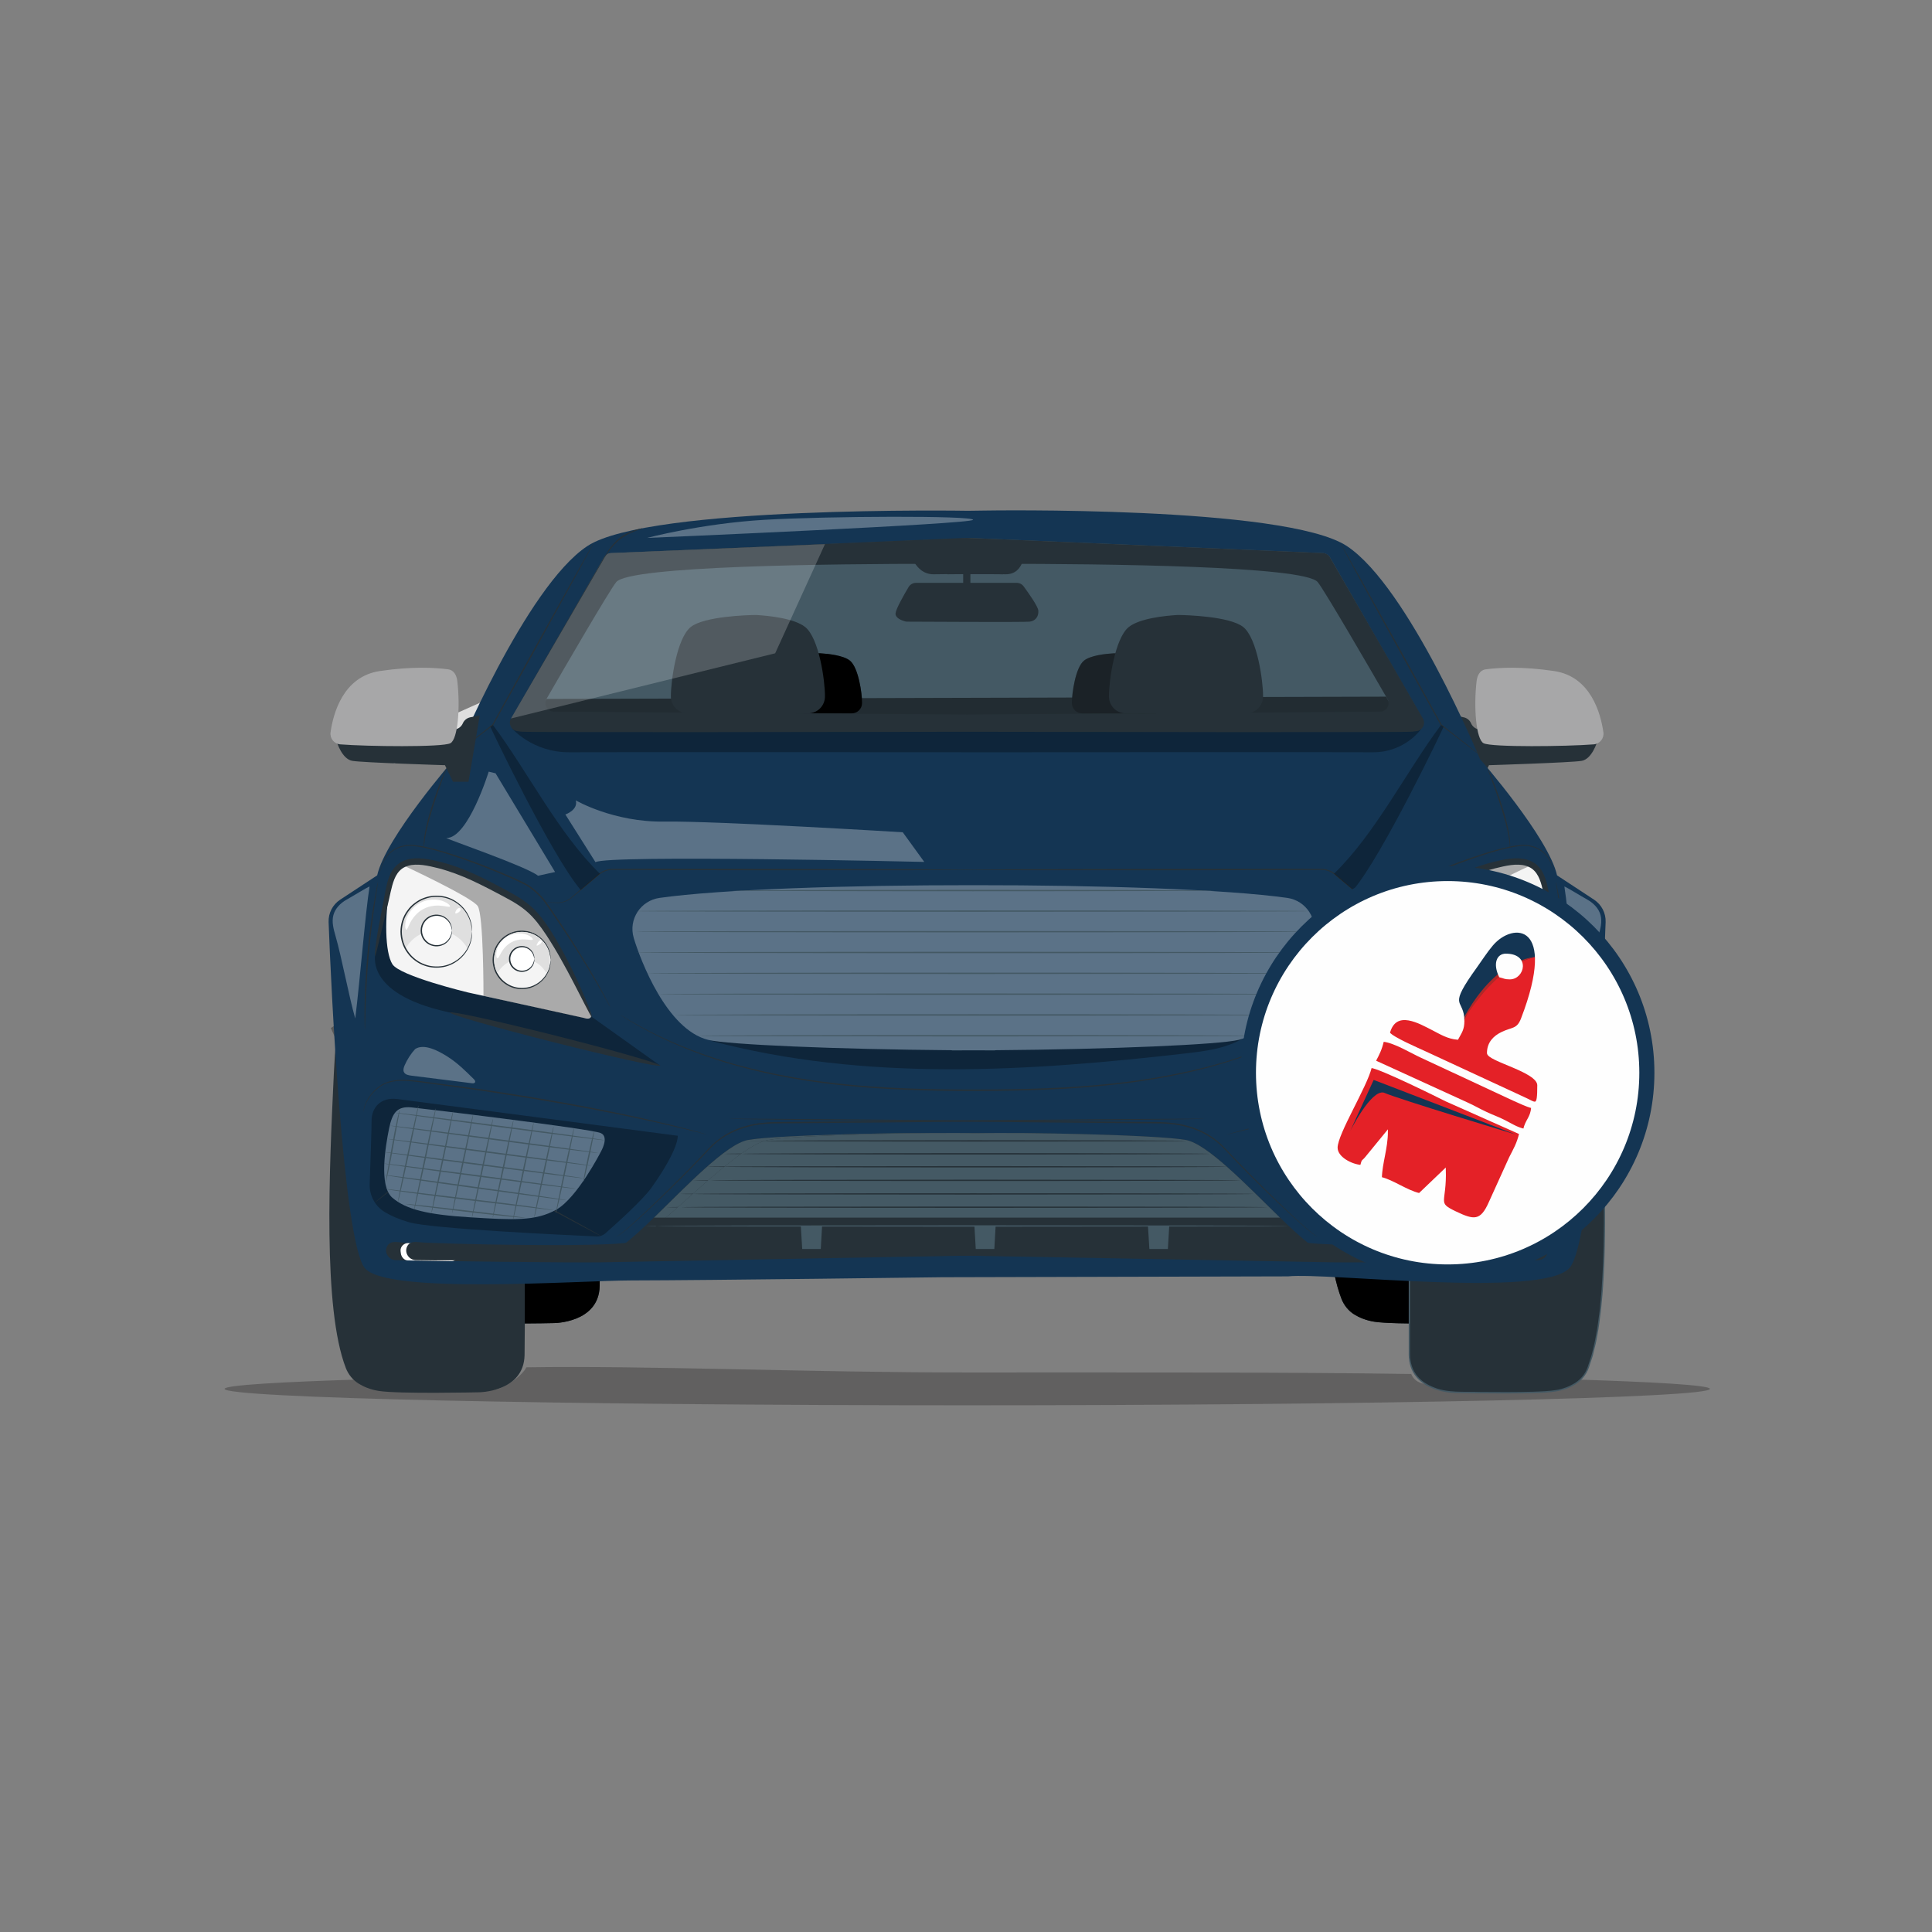 <?xml version="1.0" encoding="UTF-8"?>
<!DOCTYPE svg PUBLIC "-//W3C//DTD SVG 1.0//EN" "http://www.w3.org/TR/2001/REC-SVG-20010904/DTD/svg10.dtd">
<!-- Creator: CorelDRAW -->
<svg xmlns="http://www.w3.org/2000/svg" xml:space="preserve" width="356px" height="356px" version="1.0" style="shape-rendering:geometricPrecision; text-rendering:geometricPrecision; image-rendering:optimizeQuality; fill-rule:evenodd; clip-rule:evenodd"
viewBox="0 0 356 356"
 xmlns:xlink="http://www.w3.org/1999/xlink"
 xmlns:xodm="http://www.corel.com/coreldraw/odm/2003">
 <rect x="0" y="0" width="356" height="356" fill="#808080" stroke="none"/>
 <defs>
  <style type="text/css">
   <![CDATA[
    .str0 {stroke:#143553;stroke-width:2.78;stroke-miterlimit:22.926}
    .str1 {stroke:#FEFEFE;stroke-width:0.29;stroke-miterlimit:22.926}
    .fil20 {fill:none}
    .fil16 {fill:#FEFEFE}
    .fil17 {fill:#E42127}
    .fil19 {fill:#B02827}
    .fil18 {fill:#143553}
    .fil6 {fill:#A7A7A8;fill-rule:nonzero}
    .fil0 {fill:#616060;fill-rule:nonzero}
    .fil5 {fill:black;fill-rule:nonzero}
    .fil8 {fill:#143553;fill-rule:nonzero}
    .fil4 {fill:#263138;fill-rule:nonzero}
    .fil7 {fill:#445964;fill-rule:nonzero}
    .fil13 {fill:#5B7287;fill-rule:nonzero}
    .fil2 {fill:#DFDFDF;fill-rule:nonzero}
    .fil10 {fill:#F4F4F4;fill-rule:nonzero}
    .fil3 {fill:#FF725D;fill-rule:nonzero}
    .fil11 {fill:white;fill-rule:nonzero}
    .fil15 {fill:white;fill-rule:nonzero;fill-opacity:0.2}
    .fil1 {fill:black;fill-rule:nonzero;fill-opacity:0.302}
    .fil14 {fill:#263138;fill-rule:nonzero;fill-opacity:0.302}
    .fil12 {fill:white;fill-rule:nonzero;fill-opacity:0.302}
    .fil9 {fill:black;fill-rule:nonzero;fill-opacity:0.502}
   ]]>
  </style>
   <clipPath id="id0">
    <path d="M178.23 4.15c98.31,0 178,79.69 178,178 0,98.31 -79.69,178 -178,178 -98.31,0 -178,-79.69 -178,-178 0,-98.31 79.69,-178 178,-178z"/>
   </clipPath>
     <clipPath id="id1">
      <path d="M277.47 175.87c4.43,0 3.32,4.45 0.74,4.45 -1,0 -1.02,-0.18 -1.85,-0.37 -1.13,-2.35 -0.47,-4.08 1.11,-4.08zm-7.78 12.24c0,1.6 -0.45,2.08 -1.12,3.33 -1.82,-0.15 -3.12,-0.99 -4.57,-1.73 -2.32,-1.17 -6.82,-3.9 -8.03,0.62 0.67,0.91 5.34,2.92 6.79,3.59l18 8.34c2.29,0.98 2.65,2.07 2.65,-2.29 0,-2.57 -9.27,-4.52 -9.27,-5.93 0,-1.95 1.22,-3.07 2.57,-3.73 1.96,-0.96 2.9,-0.51 3.7,-2.6 6.83,-17.73 -1.64,-18.07 -5.43,-13.59 -1.09,1.28 -1.96,2.68 -2.97,4.08 -5.33,7.38 -2.69,5.87 -2.35,9.22 0.01,0.21 0.03,0.44 0.03,0.69z"/>
     </clipPath>
     <clipPath id="id2">
      <path d="M178.23 4.15c98.31,0 178,79.69 178,178 0,98.31 -79.69,178 -178,178 -98.31,0 -178,-79.69 -178,-178 0,-98.31 79.69,-178 178,-178z"/>
     </clipPath>
 </defs>
 <g id="Layer_x0020_1">
  <g>
  </g>
  <g style="clip-path:url(#id0)">
   <g id="_2549756680016">
    <g>
     <path class="fil0" d="M178.23 258.95c-75.57,0 -136.85,-1.36 -136.85,-3.03 0,-0.67 10.01,-1.29 26.9,-1.79 0.69,1.08 1.91,1.79 3.29,1.79l19.44 0.14c1.65,0 5.39,-2.66 5.96,-4.11 22.35,-0.35 51.75,0.95 81.26,0.95 29.51,0 59.47,-0.07 81.82,0.28 0.57,1.45 1.97,1.92 3.62,1.92l21.23 0.82c1.37,0 2.59,-0.71 3.29,-1.79 16.89,0.5 26.89,1.12 26.89,1.79 0,1.67 -61.26,3.03 -136.85,3.03z"/>
     <g>
      <polygon class="fil1" points="67.82,204.79 161.42,162.99 151.7,143.98 147.07,133.62 60.96,189.43 "/>
      <polygon class="fil2" points="128.71,115.65 72.62,140.7 71.07,137.25 127.17,112.2 "/>
      <polygon class="fil2" points="139.51,139.84 83.42,164.89 81.88,161.44 137.97,136.39 "/>
      <polygon class="fil2" points="112,160.55 86.55,171.91 85.02,168.49 110.47,157.12 "/>
      <path class="fil3" d="M79.97 177.07l-9.57 4.27c-1.06,0.48 -2.3,0 -2.77,-1.06l-4.28 -9.57c-0.47,-1.06 0.01,-2.3 1.06,-2.78l9.57 -4.27c1.06,-0.47 2.31,0 2.78,1.06l4.27 9.57c0.48,1.06 0,2.31 -1.06,2.78zm-15.36 -8.69l0 0c-0.82,0.36 -1.18,1.32 -0.82,2.14l4.28 9.57c0.36,0.81 1.32,1.18 2.13,0.82l9.58 -4.28c0.81,-0.36 1.18,-1.32 0.81,-2.14l-4.27 -9.57c-0.36,-0.82 -1.32,-1.18 -2.14,-0.82l-9.57 4.28z"/>
      <path class="fil4" d="M79.33 169.25c0,0 -3.08,-3.11 -3.97,15.72 -0.83,17.76 -2.05,43.38 2.22,54.37 0.46,1.19 1.28,2.21 2.36,2.88 0.88,0.54 2.11,1.08 3.7,1.33 3.72,0.58 18.4,0.25 18.4,0.25 0,0 8.33,0 8.46,-6.85 0.1,-5.65 0,-17.93 0,-17.93l-31.17 -49.77z"/>
      <path class="fil5" d="M79.33 169.25c0,0 -3.08,-3.11 -3.97,15.72 -0.83,17.76 -2.05,43.38 2.22,54.37 0.46,1.19 1.28,2.21 2.36,2.88 0.88,0.54 2.11,1.08 3.7,1.33 3.72,0.58 18.4,0.25 18.4,0.25 0,0 8.33,0 8.46,-6.85 0.1,-5.65 0,-17.93 0,-17.93l-31.17 -49.77z"/>
      <path class="fil4" d="M248.95 169.25c0,0 -3.08,-3.11 -3.97,15.72 -0.83,17.76 -2.05,43.38 2.21,54.37 0.47,1.19 1.29,2.21 2.37,2.88 0.88,0.54 2.11,1.08 3.7,1.33 3.72,0.58 18.4,0.25 18.4,0.25 0,0 8.33,0 8.46,-6.85 0.1,-5.65 0,-17.93 0,-17.93l-31.17 -49.77z"/>
      <path class="fil5" d="M248.95 169.25c0,0 -3.08,-3.11 -3.97,15.72 -0.83,17.76 -2.05,43.38 2.21,54.37 0.47,1.19 1.29,2.21 2.37,2.88 0.88,0.54 2.11,1.08 3.7,1.33 3.72,0.58 18.4,0.25 18.4,0.25 0,0 8.33,0 8.46,-6.85 0.1,-5.65 0,-17.93 0,-17.93l-31.17 -49.77z"/>
      <path class="fil4" d="M294.3 136.69c0,0 -0.94,3.18 -2.86,3.51 -1.92,0.33 -17.07,0.8 -17.07,0.8l-1.49 3.05 -2.85 0 -2.08 -12.23 1.77 0.36c0.61,0.13 1.11,0.54 1.35,1.11l0 0c0.27,0.62 0.86,1.06 1.54,1.13l21.69 2.27z"/>
      <path class="fil6" d="M293.66 137.16c1.13,-0.09 1.95,-1.1 1.79,-2.22 -0.5,-3.5 -2.33,-10.28 -9.07,-11.29 -5.97,-0.89 -10.31,-0.62 -12.6,-0.32 -1.05,0.13 -1.56,1.09 -1.69,2.14 -0.57,4.8 -0.11,10.75 1.28,11.48 1.44,0.77 15.37,0.6 20.29,0.21z"/>
      <path class="fil4" d="M290.87 182c0,0 3.08,-3.11 3.97,15.71 0.83,17.77 2.05,43.39 -2.22,54.38 -0.46,1.18 -1.28,2.2 -2.36,2.87 -0.88,0.55 -2.11,1.09 -3.7,1.34 -3.72,0.58 -18.4,0.25 -18.4,0.25 0,0 -8.34,0 -8.46,-6.86 -0.11,-5.65 0,-17.92 0,-17.92l31.17 -49.77z"/>
      <path class="fil7" d="M290.87 182c0,0 -0.04,0.08 -0.14,0.25 -0.1,0.16 -0.24,0.39 -0.43,0.7 -0.39,0.63 -0.96,1.55 -1.7,2.74 -1.49,2.4 -3.66,5.89 -6.4,10.29 -5.5,8.8 -13.28,21.25 -22.4,35.85l0.02 -0.06c0,5.34 0,10.96 0,16.76 0.01,0.73 -0.03,1.46 0.09,2.17 0.11,0.71 0.34,1.41 0.69,2.04 0.7,1.27 1.93,2.21 3.29,2.77 2.75,1.24 5.88,0.87 8.94,0.98 3.22,0.03 6.41,0.04 9.55,-0.04 1.57,-0.06 3.14,-0.09 4.64,-0.36 0.75,-0.15 1.48,-0.38 2.17,-0.7 0.69,-0.32 1.35,-0.7 1.88,-1.21 0.54,-0.51 0.99,-1.13 1.29,-1.8 0.16,-0.33 0.26,-0.7 0.38,-1.05 0.12,-0.35 0.24,-0.7 0.35,-1.06 0.13,-0.35 0.22,-0.71 0.31,-1.07 0.08,-0.36 0.17,-0.72 0.26,-1.07 0.19,-0.72 0.31,-1.44 0.44,-2.16 0.29,-1.43 0.44,-2.87 0.64,-4.29 0.08,-0.71 0.14,-1.42 0.21,-2.12 0.06,-0.7 0.14,-1.4 0.18,-2.1 0.39,-5.57 0.44,-10.89 0.41,-15.86 -0.04,-4.97 -0.19,-9.6 -0.35,-13.83 -0.16,-4.22 -0.33,-8.04 -0.49,-11.4 -0.18,-3.35 -0.45,-6.23 -0.82,-8.56 -0.38,-2.33 -0.84,-4.14 -1.5,-5.2 -0.17,-0.26 -0.34,-0.47 -0.53,-0.61 -0.19,-0.14 -0.39,-0.19 -0.54,-0.17 -0.32,0.03 -0.44,0.19 -0.44,0.17 0,0 0.03,-0.03 0.09,-0.08 0.07,-0.04 0.18,-0.1 0.35,-0.12 0.16,-0.02 0.37,0.03 0.56,0.17 0.2,0.14 0.38,0.35 0.55,0.62 0.68,1.06 1.16,2.87 1.55,5.2 0.39,2.34 0.67,5.22 0.87,8.58 0.17,3.35 0.36,7.17 0.53,11.4 0.17,4.22 0.33,8.85 0.38,13.83 0.04,4.97 0,10.29 -0.39,15.88 -0.04,0.7 -0.11,1.4 -0.18,2.1 -0.07,0.71 -0.12,1.42 -0.21,2.13 -0.19,1.42 -0.34,2.86 -0.63,4.3 -0.13,0.73 -0.25,1.45 -0.45,2.17 -0.08,0.36 -0.17,0.72 -0.26,1.08 -0.08,0.37 -0.17,0.73 -0.3,1.08 -0.12,0.36 -0.24,0.72 -0.36,1.08 -0.12,0.35 -0.22,0.72 -0.38,1.06 -0.32,0.7 -0.78,1.35 -1.35,1.88 -0.56,0.54 -1.24,0.93 -1.95,1.26 -0.7,0.32 -1.45,0.56 -2.22,0.71 -1.54,0.29 -3.11,0.31 -4.68,0.37 -3.15,0.09 -6.34,0.08 -9.56,0.05 -1.54,-0.02 -3.07,-0.05 -4.59,-0.07 -1.54,-0.04 -3.05,-0.34 -4.46,-0.93 -1.39,-0.59 -2.66,-1.56 -3.4,-2.89 -0.37,-0.66 -0.6,-1.38 -0.71,-2.12 -0.13,-0.74 -0.09,-1.48 -0.09,-2.2 0,-5.81 0,-11.43 0,-16.77l0 -0.04 0.02 -0.02c9.16,-14.59 16.96,-27.02 22.48,-35.82 2.77,-4.38 4.96,-7.86 6.46,-10.24 0.75,-1.19 1.33,-2.1 1.73,-2.72 0.19,-0.3 0.34,-0.54 0.44,-0.7 0.11,-0.15 0.16,-0.23 0.16,-0.23z"/>
      <path class="fil4" d="M65.48 182c0,0 -3.08,-3.11 -3.96,15.71 -0.84,17.77 -2.06,43.39 2.21,54.38 0.46,1.18 1.28,2.2 2.37,2.87 0.88,0.55 2.11,1.09 3.7,1.34 3.71,0.58 18.4,0.25 18.4,0.25 0,0 8.33,0 8.46,-6.86 0.1,-5.65 0,-17.92 0,-17.92l-31.18 -49.77z"/>
      <path class="fil8" d="M293.73 165.78l-6.82 -4.48c-1.55,-6.97 -14.2,-21.43 -14.2,-21.43 0,0 -13.17,-31.76 -24.53,-39.25 -11.36,-7.49 -66.85,-6.54 -66.85,-6.54l-2.94 0.04c0,0 -58.8,-0.99 -70.16,6.5 -11.36,7.49 -24.53,39.25 -24.53,39.25 0,0 -12.65,14.46 -14.2,21.43l-6.82 4.48c-1.38,0.91 -2.19,2.47 -2.13,4.12 0.42,11.76 2.68,58.46 6.62,63.7 3.78,5.01 39.49,2.35 49.19,2.34 13.93,-0.02 57.28,-0.59 57.28,-0.59l63.71 -0.16c7.23,-0.77 46.98,4.09 51.89,-1.59 4.28,-4.97 6.2,-51.94 6.62,-63.7 0.06,-1.65 -0.75,-3.21 -2.13,-4.12z"/>
      <path class="fil7" d="M245.1 102.75c-0.29,-0.5 -0.81,-0.81 -1.39,-0.84l-64.52 -2.76 0 0 -0.51 -0.03 0 0.05 -66.03 2.74c-0.58,0.03 -1.1,0.34 -1.39,0.84l-16.82 29.36c-0.57,0.99 0.12,2.22 1.26,2.26 1.85,0.05 4.59,0.08 7.77,-0.05 5.17,-0.22 46.33,-0.12 68.05,-0.05l-0.01 0.05c0,0 2.52,-0.01 6.67,-0.03 4.15,0.02 6.67,0.03 6.67,0.03l-0.01 -0.05c21.72,-0.07 62.87,-0.17 68.04,0.05 3.35,0.14 6.21,0.1 8.05,0.04 1.02,-0.03 1.63,-1.13 1.13,-2.01l-16.96 -29.6z"/>
      <path class="fil4" d="M62.06 136.69c0,0 0.93,3.18 2.86,3.51 1.92,0.33 17.07,0.8 17.07,0.8l1.48 3.05 2.86 0 2.07 -12.23 -1.77 0.36c-0.6,0.13 -1.11,0.54 -1.35,1.11l0 0c-0.27,0.62 -0.86,1.06 -1.54,1.13l-21.68 2.27z"/>
      <polygon class="fil9" points="100.7,128.79 255.42,128.37 257.12,131.46 182.15,131.94 99.24,131.41 "/>
      <path class="fil4" d="M158.85 129.5c0,-1.7 -0.66,-6.48 -2.23,-7.76 -1.21,-0.99 -4.08,-1.28 -5.49,-1.36 -0.05,0 -0.09,-0.01 -0.14,0 -0.75,0 -5.76,0.14 -7.27,1.36 -1.57,1.28 -2.22,6.06 -2.22,7.76 0,0.01 0,0.03 0,0.05 0,1.05 0.85,1.9 1.91,1.9l6.33 0 0.87 0 6.33 0c1.05,0 1.91,-0.85 1.91,-1.9 0,-0.02 0,-0.04 0,-0.05z"/>
      <path class="fil5" d="M158.85 129.5c0,-1.7 -0.66,-6.48 -2.23,-7.76 -1.21,-0.99 -4.08,-1.28 -5.49,-1.36 -0.05,0 -0.09,-0.01 -0.14,0 -0.75,0 -5.76,0.14 -7.27,1.36 -1.57,1.28 -2.22,6.06 -2.22,7.76 0,0.01 0,0.03 0,0.05 0,1.05 0.85,1.9 1.91,1.9l6.33 0 0.87 0 6.33 0c1.05,0 1.91,-0.85 1.91,-1.9 0,-0.02 0,-0.04 0,-0.05z"/>
      <path class="fil4" d="M152.01 128.25c0.01,-2.77 -1.06,-10.61 -3.63,-12.7 -1.99,-1.61 -6.69,-2.09 -9,-2.23 -0.08,0 -0.15,0 -0.22,0 -1.23,0.01 -9.44,0.23 -11.9,2.23 -2.57,2.09 -3.64,9.93 -3.64,12.7 0,0.03 0,0.06 0,0.08 0,1.73 1.4,3.12 3.12,3.12l10.37 0 1.42 0 10.36 0c1.73,0 3.12,-1.39 3.12,-3.12 0,-0.02 0,-0.05 0,-0.08z"/>
      <path class="fil1" d="M124.88 209.28c0,0 -49.67,-6.53 -51.69,-6.77 -3.07,-0.38 -4.72,1.61 -4.72,3.98 0,1.67 -0.22,8.03 -0.35,11.65 -0.08,2.14 1,4.16 2.84,5.24 1.06,0.63 2.48,1.27 4.37,1.83 4.18,1.23 29.36,2.39 34.57,2.62 0.62,0.03 1.21,-0.18 1.67,-0.59 1.88,-1.65 6.91,-6.17 8.49,-8.41 5.19,-7.33 4.82,-9.55 4.82,-9.55l0 0 0 0zm-25.78 13.58l0 0 -24.02 -3.89 0.95 -13.15 32.62 2.96 -9.55 14.08z"/>
      <path class="fil1" d="M69.22 175.51c0,0 -2.46,7.47 13.17,10.95 15.83,3.52 39.26,9.9 39.26,9.9l-12.58 -8.97c0,0 -36.19,-6.03 -37.09,-11.57 -1.03,-6.33 0,-13.44 0,-13.44l-2.76 13.13z"/>
      <path class="fil4" d="M130.29 209.06c0,0 -0.06,-0.01 -0.17,-0.04 -0.13,-0.03 -0.29,-0.07 -0.5,-0.12 -0.45,-0.11 -1.09,-0.27 -1.9,-0.47 -1.65,-0.41 -4.04,-1 -7.01,-1.66 -5.93,-1.33 -14.17,-2.95 -23.33,-4.44 -4.58,-0.74 -8.95,-1.43 -12.93,-1.95 -1.99,-0.27 -3.88,-0.53 -5.66,-0.77 -1.76,-0.25 -3.42,-0.49 -4.93,-0.45 -1.5,0.03 -2.87,0.38 -3.84,1.09 -0.98,0.69 -1.66,1.5 -2.11,2.21 -0.91,1.45 -0.9,2.45 -0.95,2.43 0,0 0,-0.24 0.1,-0.67 0.1,-0.44 0.32,-1.08 0.76,-1.81 0.45,-0.73 1.12,-1.56 2.12,-2.27 0.98,-0.75 2.39,-1.12 3.92,-1.16 1.53,-0.05 3.19,0.18 4.96,0.42 1.77,0.23 3.67,0.49 5.66,0.75 3.99,0.51 8.36,1.19 12.94,1.93 9.16,1.49 17.41,3.14 23.33,4.52 2.97,0.68 5.35,1.3 7,1.73 0.8,0.22 1.44,0.4 1.88,0.53 0.21,0.05 0.37,0.1 0.49,0.14 0.11,0.03 0.17,0.05 0.17,0.06z"/>
      <path class="fil4" d="M67.23 189.74c0,0 -0.01,-0.09 -0.02,-0.28 -0.01,-0.21 -0.01,-0.47 -0.02,-0.8 -0.02,-0.69 -0.02,-1.69 -0.01,-2.93 0.03,-2.48 0.16,-5.9 0.5,-9.67 0.33,-3.77 0.8,-7.16 1.21,-9.61 0.21,-1.22 0.38,-2.21 0.52,-2.89 0.07,-0.31 0.12,-0.57 0.17,-0.78 0.04,-0.17 0.06,-0.27 0.07,-0.27 0.01,0 0,0.1 -0.02,0.28 -0.03,0.21 -0.07,0.47 -0.12,0.79 -0.11,0.72 -0.26,1.7 -0.44,2.9 -0.36,2.45 -0.8,5.84 -1.14,9.6 -0.33,3.76 -0.49,7.18 -0.57,9.65 -0.03,1.21 -0.06,2.21 -0.08,2.93 -0.01,0.33 -0.01,0.59 -0.02,0.8 -0.01,0.19 -0.02,0.28 -0.03,0.28z"/>
      <path class="fil4" d="M78.11 156.09c-0.02,0 -0.03,-0.21 -0.02,-0.6 -0.01,-0.2 0,-0.43 0.04,-0.7 0.03,-0.27 0.05,-0.59 0.11,-0.93 0.21,-1.36 0.66,-3.21 1.3,-5.21 0.63,-2.01 1.3,-3.79 1.82,-5.06 0.25,-0.64 0.47,-1.15 0.63,-1.5 0.16,-0.35 0.26,-0.54 0.27,-0.53 0.02,0 -0.05,0.21 -0.18,0.57 -0.15,0.41 -0.33,0.92 -0.56,1.52 -0.47,1.29 -1.11,3.08 -1.74,5.07 -0.63,2 -1.11,3.83 -1.36,5.17 -0.25,1.35 -0.26,2.2 -0.31,2.2z"/>
      <path class="fil10" d="M81.06 159.5c0,0 -8.15,-2.97 -9.19,3.34 -1.04,6.32 -0.94,12.61 0.43,14.82 1.37,2.21 13.95,5.22 13.95,5.22l21.76 4.78c0,0 1.56,0.33 0.62,-1.45 -1.06,-1.98 -6.82,-14.69 -10.15,-17.78 -6.15,-5.7 -17.42,-8.93 -17.42,-8.93z"/>
      <path class="fil1" d="M89.09 183.5c0,0 0.03,-14.89 -1.06,-16.54 -1.1,-1.65 -13.91,-7.59 -13.91,-7.59 0,0 1.24,-1.06 3.81,-0.57 2.56,0.49 6.82,1.65 10.36,3.46 3.53,1.82 9.2,4.42 11.31,7.42 0.92,1.31 2.85,4.44 4.68,7.82 2.39,4.41 4.65,9.13 4.65,9.39 0,0.54 0.13,1.03 -1.99,0.58 -4.9,-1.05 -17.85,-3.97 -17.85,-3.97z"/>
      <path class="fil10" d="M101.45 176.88c0,2.91 -2.36,5.28 -5.27,5.28 -2.92,0 -5.28,-2.37 -5.28,-5.28 0,-2.92 2.36,-5.28 5.28,-5.28 2.91,0 5.27,2.36 5.27,5.28z"/>
      <path class="fil4" d="M101.45 176.88c-0.03,0 0,-0.47 -0.21,-1.28 -0.2,-0.79 -0.74,-1.95 -1.93,-2.85 -0.58,-0.43 -1.33,-0.8 -2.18,-0.95 -0.85,-0.14 -1.8,-0.12 -2.71,0.23 -0.46,0.16 -0.9,0.4 -1.3,0.71 -0.42,0.29 -0.79,0.66 -1.09,1.09 -0.64,0.85 -0.99,1.93 -1,3.05 0.01,1.12 0.36,2.2 1,3.04 0.3,0.43 0.67,0.8 1.08,1.1 0.41,0.3 0.85,0.55 1.31,0.71 0.91,0.34 1.86,0.37 2.71,0.23 0.86,-0.15 1.6,-0.52 2.19,-0.96 1.18,-0.89 1.72,-2.06 1.92,-2.85 0.21,-0.8 0.18,-1.28 0.21,-1.27 0,0 0.07,0.47 -0.11,1.3 -0.18,0.81 -0.7,2.02 -1.92,2.96 -0.6,0.47 -1.36,0.86 -2.25,1.03 -0.88,0.15 -1.88,0.13 -2.83,-0.22 -0.48,-0.17 -0.94,-0.42 -1.37,-0.74 -0.43,-0.31 -0.82,-0.69 -1.14,-1.14 -0.67,-0.88 -1.05,-2.02 -1.06,-3.19 0.01,-1.17 0.39,-2.31 1.06,-3.19 0.32,-0.45 0.71,-0.84 1.14,-1.15 0.43,-0.31 0.89,-0.56 1.37,-0.73 0.95,-0.36 1.95,-0.38 2.83,-0.22 0.89,0.16 1.65,0.56 2.25,1.02 1.22,0.95 1.74,2.16 1.92,2.97 0.18,0.83 0.11,1.3 0.11,1.3z"/>
      <path class="fil2" d="M96.18 176.65c1.93,0 3.62,1.07 4.49,2.66 0.41,-0.73 0.64,-1.57 0.64,-2.47 0,-2.83 -2.3,-5.13 -5.13,-5.13 -2.84,0 -5.13,2.3 -5.13,5.13 0,0.9 0.23,1.74 0.63,2.47 0.87,-1.59 2.56,-2.66 4.5,-2.66z"/>
      <path class="fil11" d="M98.45 176.7c0,1.26 -1.02,2.28 -2.27,2.28 -1.26,0 -2.28,-1.02 -2.28,-2.28 0,-1.25 1.02,-2.27 2.28,-2.27 1.25,0 2.27,1.02 2.27,2.27z"/>
      <path class="fil4" d="M98.45 176.7c-0.02,0.01 -0.02,-0.2 -0.12,-0.54 -0.1,-0.33 -0.33,-0.82 -0.83,-1.19 -0.49,-0.37 -1.29,-0.58 -2.06,-0.29 -0.76,0.26 -1.42,1.08 -1.41,2.02 -0.01,0.95 0.65,1.76 1.41,2.03 0.77,0.29 1.57,0.08 2.06,-0.29 0.5,-0.37 0.73,-0.86 0.83,-1.19 0.1,-0.34 0.1,-0.55 0.12,-0.55 0.01,0 0.01,0.06 0.02,0.15 0,0.1 -0.01,0.24 -0.04,0.42 -0.07,0.36 -0.29,0.89 -0.82,1.31 -0.52,0.43 -1.39,0.68 -2.25,0.37 -0.85,-0.28 -1.6,-1.18 -1.58,-2.25 -0.02,-1.06 0.73,-1.96 1.58,-2.24 0.86,-0.31 1.73,-0.06 2.25,0.37 0.53,0.42 0.75,0.95 0.82,1.31 0.03,0.18 0.04,0.32 0.04,0.42 -0.01,0.09 -0.01,0.14 -0.02,0.14z"/>
      <path class="fil11" d="M98.17 173.13c-0.1,0.16 -0.57,0.02 -1.3,-0.02 -0.71,-0.06 -1.7,0.02 -2.61,0.5 -0.91,0.49 -1.53,1.27 -1.89,1.9 -0.36,0.62 -0.51,1.09 -0.7,1.08 -0.16,0 -0.34,-0.54 -0.13,-1.41 0.19,-0.85 0.87,-2.01 2.12,-2.69 1.26,-0.66 2.6,-0.57 3.41,-0.26 0.84,0.32 1.19,0.77 1.1,0.9z"/>
      <path class="fil11" d="M99.49 173.97c-0.29,0.2 -0.55,0.32 -0.6,0.27 -0.05,-0.05 0.06,-0.31 0.25,-0.61 0.19,-0.29 0.49,-0.44 0.63,-0.3 0.15,0.14 0.01,0.44 -0.28,0.64z"/>
      <path class="fil4" d="M179.26 160.28c0,0 -0.07,0.01 -0.2,0.01 -0.15,0 -0.36,0.01 -0.62,0.01 -0.55,0.01 -1.34,0.01 -2.35,0.02 -2.05,0.01 -5.01,0.02 -8.65,0.03 -7.32,0 -17.41,0.01 -28.55,0.01 -5.58,-0.01 -10.89,-0.02 -15.72,-0.03 -2.42,-0.01 -4.71,-0.01 -6.86,-0.02 -1.07,0 -2.11,-0.01 -3.11,-0.01 -0.99,-0.07 -1.93,0.21 -2.63,0.77 -1.4,1.17 -2.66,2.23 -3.77,3.16 -0.56,0.47 -1.08,0.9 -1.56,1.3 -0.5,0.39 -1.04,0.62 -1.54,0.74 -0.5,0.13 -0.97,0.14 -1.36,0.1 -0.39,-0.02 -0.72,-0.03 -0.99,-0.05 -0.26,-0.01 -0.47,-0.02 -0.62,-0.03 -0.13,-0.01 -0.2,-0.02 -0.2,-0.02 0,-0.01 0.07,-0.01 0.21,-0.01 0.15,0 0.35,0.01 0.61,0.01 0.27,0.01 0.6,0.02 0.99,0.03 0.4,0.02 0.85,0.01 1.34,-0.12 0.48,-0.13 1,-0.36 1.49,-0.74 0.47,-0.41 0.98,-0.84 1.53,-1.31 1.11,-0.95 2.37,-2.02 3.76,-3.21 0.73,-0.58 1.74,-0.88 2.74,-0.81 1,-0.01 2.04,-0.01 3.11,-0.01 2.15,0 4.44,0 6.86,0 4.83,0 10.14,0 15.72,0.01 11.14,0.02 21.23,0.05 28.55,0.06 3.64,0.03 6.6,0.04 8.65,0.06 1.01,0.01 1.8,0.01 2.35,0.02 0.26,0.01 0.47,0.01 0.62,0.01 0.13,0.01 0.2,0.01 0.2,0.02z"/>
      <path class="fil4" d="M281.35 229.7c-0.26,-0.56 -0.82,-0.95 -1.92,-0.83 -3.04,0.35 -34.95,1.06 -39.35,0 -4.39,-1.05 -19.05,-17.68 -25.25,-18.81 -5.2,-0.95 -30.49,-1.46 -38.51,-1.23 -8.02,-0.23 -33.31,0.28 -38.51,1.23 -6.2,1.13 -20.63,19.38 -25.02,20.44 -4.4,1.06 -36.53,-1.28 -39.58,-1.63 -1.09,-0.12 -1.65,0.27 -1.91,0.83 -0.54,1.14 0.34,2.46 1.6,2.5 6.8,0.19 33.04,0.49 37.95,0.4 5.15,-0.09 57.84,-1.06 66.67,-1.22 13.31,0.09 58.79,0.38 63.6,0.45 5.68,0.08 31.82,0.56 38.62,0.37 1.27,-0.04 2.15,-1.36 1.61,-2.5z"/>
      <path class="fil4" d="M167.38 101.32c0.26,0 1.05,4.59 4.74,4.5 3.7,-0.09 12.73,0 12.73,0l0 -5.73 -17.47 1.23z"/>
      <path class="fil6" d="M62.7 137.16c-1.13,-0.09 -1.95,-1.1 -1.79,-2.22 0.49,-3.5 2.33,-10.28 9.07,-11.29 5.97,-0.89 10.3,-0.62 12.59,-0.32 1.05,0.13 1.57,1.09 1.69,2.14 0.58,4.8 0.12,10.75 -1.27,11.48 -1.45,0.77 -15.37,0.6 -20.29,0.21z"/>
      <path class="fil4" d="M109.37 100.09c0.01,0 -0.01,0.04 -0.05,0.12 -0.04,0.08 -0.1,0.19 -0.16,0.32 -0.16,0.3 -0.38,0.71 -0.66,1.23 -0.59,1.09 -1.43,2.62 -2.46,4.51 -2.1,3.82 -4.99,9.06 -8.19,14.85 -2.62,4.7 -5.04,9.04 -6.97,12.5l-0.01 0.02 -0.01 0.01c-2.33,1.78 -4.24,3.25 -5.59,4.29 -0.65,0.49 -1.17,0.89 -1.55,1.17 -0.17,0.12 -0.3,0.22 -0.41,0.3 -0.09,0.07 -0.14,0.1 -0.14,0.09 -0.01,0 0.04,-0.04 0.12,-0.11 0.11,-0.09 0.24,-0.2 0.4,-0.33 0.36,-0.29 0.87,-0.7 1.51,-1.21 1.34,-1.06 3.23,-2.55 5.53,-4.36l-0.02 0.03c1.91,-3.47 4.31,-7.81 6.92,-12.53 3.22,-5.77 6.13,-11 8.26,-14.8 1.06,-1.88 1.92,-3.4 2.52,-4.47 0.3,-0.52 0.53,-0.92 0.7,-1.22 0.08,-0.12 0.14,-0.22 0.19,-0.31 0.04,-0.07 0.07,-0.1 0.07,-0.1z"/>
      <path class="fil4" d="M118.36 97.35c0.01,0.04 -0.46,0.19 -1.21,0.47 -0.74,0.29 -1.76,0.72 -2.73,1.44 -0.96,0.72 -1.66,1.58 -2.14,2.21 -0.48,0.64 -0.76,1.05 -0.79,1.03 -0.03,-0.01 0.2,-0.46 0.65,-1.13 0.45,-0.66 1.14,-1.56 2.13,-2.32 1,-0.74 2.06,-1.15 2.82,-1.4 0.77,-0.24 1.26,-0.33 1.27,-0.3z"/>
      <path class="fil1" d="M90.84 133.6l-0.47 0.33c-0.19,-0.24 11.25,23.74 16.63,30.06l3.54 -3c-7.63,-7.39 -13.34,-18.88 -19.7,-27.39z"/>
      <path class="fil4" d="M113.53 227.87c0,-0.01 0.1,-0.02 0.27,-0.12 0.17,-0.11 0.41,-0.28 0.71,-0.52 0.61,-0.47 1.48,-1.22 2.56,-2.21 2.18,-1.98 5.25,-4.92 8.95,-8.66 0.93,-0.93 1.89,-1.92 2.88,-2.96 1,-1.02 1.95,-2.19 3.16,-3.18 1.22,-0.98 2.63,-1.79 4.19,-2.35 1.56,-0.57 3.25,-0.91 4.99,-1.04 0.87,-0.07 1.76,-0.07 2.65,-0.08 0.89,-0.01 1.79,-0.01 2.7,-0.02 1.82,-0.02 3.68,-0.04 5.57,-0.06 3.78,-0.03 7.7,-0.07 11.71,-0.11 16.05,-0.13 30.59,-0.25 41.11,-0.34 5.26,-0.03 9.51,-0.05 12.46,-0.07 1.46,0 2.6,-0.01 3.39,-0.01 0.38,0.01 0.67,0.01 0.88,0.01 0.2,0 0.3,0.01 0.3,0.01 0,0 -0.1,0.01 -0.3,0.01 -0.21,0.01 -0.5,0.01 -0.88,0.02 -0.79,0.02 -1.93,0.03 -3.39,0.06 -2.95,0.04 -7.2,0.09 -12.46,0.15 -10.52,0.11 -25.05,0.25 -41.11,0.42 -4.01,0.03 -7.93,0.07 -11.71,0.1 -1.89,0.02 -3.75,0.03 -5.57,0.05 -0.91,0.01 -1.81,0.01 -2.7,0.02 -0.89,0.01 -1.77,0.01 -2.63,0.07 -1.73,0.13 -3.39,0.46 -4.93,1.02 -1.54,0.55 -2.94,1.35 -4.14,2.3 -1.19,0.97 -2.14,2.13 -3.15,3.16 -1,1.03 -1.96,2.02 -2.89,2.95 -3.72,3.72 -6.82,6.64 -9.01,8.6 -1.1,0.98 -1.97,1.72 -2.6,2.19 -0.3,0.23 -0.55,0.39 -0.73,0.49 -0.17,0.1 -0.28,0.1 -0.28,0.1z"/>
      <path class="fil12" d="M87.29 198.83c-1.5,-1.49 -3.02,-2.99 -4.81,-4.12 -1.79,-1.14 -4.36,-2.46 -5.98,-1.41 -0.82,0.9 -1.48,1.94 -1.96,3.05 -0.16,0.39 -0.29,0.83 -0.11,1.2 0.23,0.47 0.82,0.58 1.33,0.65 3.72,0.47 7.45,0.94 11.18,1.4 0.21,0.03 0.48,0.03 0.59,-0.16 0.11,-0.2 -0.07,-0.45 -0.24,-0.61z"/>
      <path class="fil1" d="M130.86 191.75c28.53,7.6 58.67,5.7 88,2.31 4.53,-0.52 9.45,-1.28 12.54,-4.63l-100.54 2.32z"/>
      <path class="fil13" d="M237.19 165.45c-11.14,-1.57 -34.57,-2.36 -57.83,-2.34 -23.25,-0.02 -46.68,0.77 -57.82,2.34 -3.5,0.49 -5.77,3.96 -4.77,7.35 0.01,0.04 0.02,0.08 0.03,0.12 1.22,4 6.03,16.77 13.68,18.69 3.55,0.88 23.56,1.74 44.91,1.91l0 0.03c1.32,0 2.65,0 3.97,-0.01 1.33,0.01 2.66,0.01 3.98,0.01l0 -0.03c21.35,-0.17 41.36,-1.03 44.91,-1.91 7.65,-1.92 12.46,-14.69 13.67,-18.69 0.02,-0.04 0.03,-0.08 0.04,-0.12 0.99,-3.39 -1.28,-6.86 -4.77,-7.35z"/>
      <path class="fil4" d="M240.01 189.91c0,0 -0.1,0.06 -0.29,0.17 -0.21,0.1 -0.5,0.25 -0.88,0.45 -0.39,0.19 -0.86,0.44 -1.42,0.72 -0.29,0.14 -0.59,0.31 -0.92,0.46 -0.33,0.14 -0.68,0.3 -1.06,0.47 -2.98,1.39 -7.43,3.11 -13.11,4.61 -5.69,1.48 -12.6,2.73 -20.34,3.39 -7.73,0.72 -16.28,0.88 -25.24,0.84 -8.96,-0.05 -17.51,-0.45 -25.22,-1.47 -7.7,-1 -14.54,-2.62 -20.12,-4.48 -5.58,-1.85 -9.88,-3.92 -12.77,-5.48 -0.73,-0.38 -1.35,-0.76 -1.9,-1.07 -0.55,-0.31 -1.01,-0.59 -1.37,-0.82 -0.36,-0.23 -0.64,-0.41 -0.84,-0.53 -0.18,-0.12 -0.27,-0.18 -0.27,-0.18 0,0 0.1,0.05 0.29,0.16 0.19,0.12 0.48,0.28 0.84,0.5 0.37,0.23 0.83,0.5 1.39,0.8 0.55,0.31 1.18,0.68 1.91,1.05 2.89,1.54 7.2,3.57 12.78,5.4 5.57,1.84 12.4,3.43 20.09,4.42 7.7,1 16.24,1.4 25.19,1.44 8.95,0.04 17.49,-0.11 25.22,-0.81 7.73,-0.65 14.63,-1.88 20.31,-3.33 5.68,-1.48 10.14,-3.17 13.12,-4.53 0.38,-0.16 0.73,-0.32 1.07,-0.46 0.33,-0.15 0.63,-0.31 0.91,-0.45 0.57,-0.27 1.05,-0.51 1.44,-0.7 0.38,-0.18 0.68,-0.33 0.88,-0.43 0.2,-0.09 0.31,-0.14 0.31,-0.14z"/>
      <path class="fil7" d="M241.38 171.67c0,0.07 -27.82,0.13 -62.13,0.13 -34.32,0 -62.13,-0.06 -62.13,-0.13 0,-0.07 27.81,-0.12 62.13,-0.12 34.31,0 62.13,0.05 62.13,0.12z"/>
      <path class="fil7" d="M241.38 167.89c0,0.07 -27.82,0.12 -62.13,0.12 -34.32,0 -62.13,-0.05 -62.13,-0.12 0,-0.07 27.81,-0.13 62.13,-0.13 34.31,0 62.13,0.06 62.13,0.13z"/>
      <path class="fil7" d="M223.8 164.1c0,0.07 -19.92,0.13 -44.47,0.13 -24.57,0 -44.48,-0.06 -44.48,-0.13 0,-0.07 19.91,-0.13 44.48,-0.13 24.55,0 44.47,0.06 44.47,0.13z"/>
      <path class="fil7" d="M241.38 175.51c0,0.07 -27.82,0.13 -62.13,0.13 -34.32,0 -62.13,-0.06 -62.13,-0.13 0,-0.07 27.81,-0.13 62.13,-0.13 34.31,0 62.13,0.06 62.13,0.13z"/>
      <path class="fil7" d="M238.62 179.35c0,0.07 -26.71,0.12 -59.66,0.12 -32.95,0 -59.66,-0.05 -59.66,-0.12 0,-0.07 26.71,-0.13 59.66,-0.13 32.95,0 59.66,0.06 59.66,0.13z"/>
      <path class="fil7" d="M237.41 183.18c0,0.07 -25.99,0.13 -58.04,0.13 -32.07,0 -58.06,-0.06 -58.06,-0.13 0,-0.07 25.99,-0.12 58.06,-0.12 32.05,0 58.04,0.05 58.04,0.12z"/>
      <path class="fil7" d="M234.42 187.02c0,0.07 -24.66,0.13 -55.06,0.13 -30.41,0 -55.06,-0.06 -55.06,-0.13 0,-0.07 24.65,-0.13 55.06,-0.13 30.4,0 55.06,0.06 55.06,0.13z"/>
      <path class="fil7" d="M230.69 190.86c0,0.07 -22.85,0.12 -51.01,0.12 -28.18,0 -51.02,-0.05 -51.02,-0.12 0,-0.07 22.84,-0.13 51.02,-0.13 28.16,0 51.01,0.06 51.01,0.13z"/>
      <path class="fil11" d="M84.44 230.62c0,0.01 0.01,0.02 0.01,0.03 0.24,0.83 -0.38,1.76 -1.25,1.74l-8.09 -0.14c-0.63,-0.02 -1.16,-0.64 -1.24,-1.27l-0.06 -0.45c-0.09,-0.8 0.65,-1.53 1.45,-1.47l8.03 0.59c0.54,0.04 1.01,0.45 1.15,0.97z"/>
      <path class="fil7" d="M235.47 225.9c0,0.08 -26.11,0.13 -58.3,0.13 -32.2,0 -58.3,-0.05 -58.3,-0.13 0,-0.07 26.1,-0.12 58.3,-0.12 32.19,0 58.3,0.05 58.3,0.12z"/>
      <polygon class="fil7" points="144.57,230.15 141.15,230.15 140.91,225.9 144.83,225.9 "/>
      <polygon class="fil7" points="176.55,230.15 173.13,230.15 172.89,225.9 176.81,225.9 "/>
      <polygon class="fil7" points="208.53,230.15 205.11,230.15 204.87,225.9 208.79,225.9 "/>
      <path class="fil7" d="M233.66 224.37c-6.18,-5.33 -14.52,-13.53 -18.81,-14.31 -5.2,-0.95 -30.49,-1.46 -38.51,-1.23 -8.02,-0.23 -33.31,0.28 -38.51,1.23 -3.99,0.73 -11.38,8.54 -17.32,14.31 37.72,0 75.43,0 113.15,0z"/>
      <path class="fil4" d="M69.07 221.57c-0.01,0 0.09,-0.08 0.27,-0.24 0.2,-0.16 0.47,-0.39 0.81,-0.67 0.72,-0.59 1.76,-1.43 3.05,-2.48l0.02 -0.02 0.04 0.01c4.01,0.49 10.06,1.23 16.82,2.06 3.28,0.42 6.4,0.81 9.18,1.17l0.02 0 0.02 0.01c3.36,1.85 6.21,3.41 8.24,4.53 0.99,0.55 1.77,0.99 2.33,1.3 0.26,0.15 0.46,0.27 0.62,0.36 0.14,0.08 0.2,0.13 0.2,0.13 0,0.01 -0.08,-0.03 -0.22,-0.1 -0.16,-0.08 -0.37,-0.19 -0.63,-0.32 -0.57,-0.3 -1.37,-0.72 -2.37,-1.25 -2.04,-1.1 -4.9,-2.63 -8.28,-4.45l0.04 0.01c-2.78,-0.34 -5.9,-0.73 -9.19,-1.14 -6.75,-0.86 -12.79,-1.64 -16.8,-2.15l0.06 -0.02c-1.31,1.02 -2.36,1.84 -3.1,2.42 -0.35,0.27 -0.63,0.48 -0.83,0.64 -0.2,0.14 -0.3,0.21 -0.3,0.2z"/>
      <path class="fil13" d="M110.69 212.28c0,0 1.66,-2.8 0,-3.5 -1.9,-0.81 -33.61,-4.62 -34.9,-4.73 -2.57,-0.23 -3.5,0.93 -4.11,3.95 -0.6,3.02 -1.93,10.51 0.61,12.69 2.53,2.18 6.52,3.14 14.37,3.62 7.86,0.49 11.99,0.75 15.86,-1.42 3.86,-2.18 8.17,-10.61 8.17,-10.61z"/>
      <path class="fil4" d="M109.07 187.39c-0.09,0.04 -0.53,-0.78 -1.3,-2.28 -0.77,-1.49 -1.86,-3.67 -3.28,-6.31 -0.72,-1.31 -1.5,-2.75 -2.41,-4.25 -0.91,-1.5 -1.91,-3.1 -3.12,-4.62 -0.62,-0.75 -1.25,-1.46 -2.03,-2.1 -0.77,-0.65 -1.62,-1.22 -2.53,-1.75 -0.92,-0.53 -1.9,-1.03 -2.88,-1.56 -0.99,-0.52 -1.99,-1.04 -3.01,-1.54 -2.04,-1.01 -4.07,-1.88 -6.1,-2.52 -1.01,-0.33 -2.02,-0.59 -3.01,-0.8 -1,-0.22 -1.97,-0.36 -2.89,-0.33 -0.91,0.03 -1.76,0.26 -2.42,0.73 -0.65,0.47 -1.11,1.17 -1.42,1.94 -0.31,0.77 -0.51,1.58 -0.69,2.37 -0.17,0.79 -0.34,1.58 -0.52,2.31 -0.69,2.91 -1.26,5.27 -1.65,6.92 -0.39,1.64 -0.61,2.54 -0.7,2.53 -0.09,-0.02 -0.03,-0.95 0.21,-2.62 0.24,-1.67 0.68,-4.07 1.27,-7.02 0.14,-0.74 0.28,-1.51 0.43,-2.32 0.16,-0.81 0.34,-1.67 0.67,-2.56 0.33,-0.87 0.87,-1.79 1.74,-2.45 0.87,-0.65 1.96,-0.95 3.03,-1 1.07,-0.05 2.14,0.1 3.18,0.31 1.04,0.21 2.09,0.48 3.15,0.8 2.1,0.65 4.21,1.55 6.28,2.57 1.04,0.51 2.05,1.04 3.04,1.57 0.99,0.53 1.96,1.03 2.92,1.6 0.95,0.56 1.86,1.19 2.68,1.89 0.82,0.69 1.55,1.52 2.17,2.31 1.24,1.62 2.22,3.26 3.1,4.81 0.89,1.54 1.63,3.02 2.31,4.37 1.33,2.71 2.3,4.95 2.93,6.51 0.63,1.57 0.93,2.46 0.85,2.49z"/>
      <path class="fil2" d="M80.45 171.43c2.47,0 4.61,1.37 5.73,3.39 0.51,-0.93 0.8,-2.01 0.8,-3.15 0,-3.61 -2.92,-6.53 -6.53,-6.53 -3.61,0 -6.54,2.92 -6.54,6.53 0,1.14 0.3,2.22 0.81,3.15 1.11,-2.02 3.26,-3.39 5.73,-3.39z"/>
      <path class="fil11" d="M83.27 171.46c0,1.55 -1.27,2.81 -2.82,2.81 -1.56,0 -2.82,-1.26 -2.82,-2.81 0,-1.56 1.26,-2.82 2.82,-2.82 1.55,0 2.82,1.26 2.82,2.82z"/>
      <path class="fil4" d="M83.27 171.46c-0.03,0 -0.02,-0.25 -0.14,-0.68 -0.12,-0.41 -0.4,-1.02 -1.03,-1.49 -0.61,-0.47 -1.61,-0.73 -2.57,-0.37 -0.96,0.33 -1.78,1.35 -1.77,2.54 -0.01,1.19 0.81,2.2 1.77,2.53 0.96,0.36 1.96,0.1 2.57,-0.36 0.63,-0.47 0.91,-1.08 1.03,-1.5 0.12,-0.42 0.11,-0.67 0.14,-0.67 0,0 0.01,0.06 0.01,0.18 0.01,0.12 -0.01,0.3 -0.06,0.52 -0.09,0.44 -0.36,1.09 -1.01,1.61 -0.63,0.51 -1.71,0.82 -2.76,0.44 -0.52,-0.18 -1.02,-0.53 -1.37,-1.01 -0.36,-0.48 -0.57,-1.1 -0.57,-1.74 0,-0.64 0.21,-1.26 0.57,-1.74 0.35,-0.49 0.85,-0.84 1.37,-1.02 1.05,-0.38 2.13,-0.07 2.76,0.45 0.65,0.51 0.92,1.17 1.01,1.61 0.05,0.22 0.07,0.4 0.06,0.52 0,0.12 -0.01,0.18 -0.01,0.18z"/>
      <path class="fil4" d="M86.98 171.67c-0.03,0.01 0.01,-0.58 -0.25,-1.58 -0.25,-0.98 -0.91,-2.42 -2.38,-3.54 -0.73,-0.54 -1.65,-1.01 -2.71,-1.19 -1.06,-0.18 -2.25,-0.15 -3.38,0.29 -0.57,0.19 -1.11,0.49 -1.62,0.87 -0.51,0.37 -0.97,0.83 -1.35,1.36 -0.79,1.05 -1.24,2.4 -1.25,3.79 0.01,1.39 0.46,2.74 1.25,3.79 0.38,0.53 0.84,0.99 1.35,1.37 0.5,0.37 1.05,0.67 1.62,0.87 1.13,0.43 2.32,0.47 3.38,0.29 1.06,-0.19 1.98,-0.65 2.71,-1.19 1.47,-1.12 2.13,-2.56 2.38,-3.54 0.26,-1 0.22,-1.59 0.25,-1.59 0.01,0 0.01,0.15 0.01,0.42 0,0.14 -0.01,0.31 -0.04,0.51 -0.03,0.2 -0.05,0.43 -0.12,0.68 -0.23,1 -0.87,2.49 -2.37,3.66 -0.75,0.57 -1.69,1.06 -2.79,1.26 -1.08,0.19 -2.31,0.16 -3.49,-0.28 -0.59,-0.2 -1.16,-0.51 -1.68,-0.9 -0.53,-0.38 -1.02,-0.86 -1.41,-1.41 -0.83,-1.09 -1.29,-2.49 -1.3,-3.94 0.01,-1.44 0.47,-2.84 1.3,-3.93 0.39,-0.56 0.88,-1.03 1.41,-1.41 0.52,-0.39 1.09,-0.7 1.68,-0.9 1.18,-0.44 2.41,-0.47 3.49,-0.28 1.1,0.2 2.04,0.69 2.79,1.26 1.5,1.16 2.14,2.65 2.37,3.66 0.07,0.25 0.09,0.48 0.12,0.68 0.03,0.2 0.04,0.37 0.04,0.5 0,0.28 0,0.42 -0.01,0.42z"/>
      <path class="fil11" d="M82.92 167.03c-0.1,0.17 -0.68,-0.04 -1.58,-0.13 -0.9,-0.1 -2.17,-0.02 -3.34,0.6 -1.16,0.62 -1.94,1.64 -2.36,2.43 -0.43,0.81 -0.58,1.4 -0.76,1.39 -0.16,0 -0.35,-0.67 -0.08,-1.71 0.26,-1.02 1.09,-2.42 2.6,-3.23 1.52,-0.8 3.14,-0.71 4.14,-0.36 1.02,0.36 1.46,0.89 1.38,1.01z"/>
      <path class="fil11" d="M84.55 168.07c-0.29,0.2 -0.57,0.3 -0.64,0.23 -0.07,-0.07 0.02,-0.35 0.21,-0.65 0.19,-0.29 0.51,-0.42 0.68,-0.26 0.17,0.16 0.04,0.48 -0.25,0.68z"/>
      <path class="fil4" d="M121.65 196.36c-0.09,0.34 -8.83,-1.58 -19.52,-4.28 -10.7,-2.7 -19.3,-5.16 -19.21,-5.5 0.08,-0.34 8.82,1.57 19.52,4.27 10.69,2.7 19.29,5.17 19.21,5.51z"/>
      <path class="fil4" d="M70.12 160.59c0,0 0,-0.05 0.01,-0.15 0.01,-0.1 0.03,-0.25 0.08,-0.44 0.08,-0.38 0.24,-0.94 0.6,-1.59 0.35,-0.65 0.94,-1.39 1.86,-1.94 0.22,-0.15 0.48,-0.25 0.73,-0.37 0.27,-0.08 0.55,-0.2 0.84,-0.26 0.3,-0.05 0.6,-0.14 0.92,-0.15 0.32,-0.02 0.64,-0.01 0.97,0.01 1.33,0.11 2.75,0.43 4.25,0.83 1.5,0.4 3.09,0.9 4.74,1.47 3.3,1.14 6.88,2.52 10.54,4.22 0.46,0.22 0.91,0.44 1.35,0.68 0.45,0.23 0.85,0.54 1.24,0.84 0.77,0.62 1.47,1.3 2.07,2.05 1.13,1.55 2.13,3.07 3.11,4.52 1.93,2.91 3.59,5.58 4.94,7.85 1.35,2.27 2.38,4.14 3.08,5.44 0.35,0.65 0.61,1.16 0.79,1.5 0.08,0.17 0.14,0.3 0.19,0.4 0.05,0.09 0.07,0.14 0.06,0.14 0,0 -0.03,-0.04 -0.08,-0.13 -0.06,-0.1 -0.13,-0.22 -0.22,-0.38 -0.2,-0.36 -0.48,-0.85 -0.83,-1.48 -0.72,-1.29 -1.78,-3.14 -3.14,-5.4 -1.37,-2.26 -3.04,-4.91 -4.99,-7.81 -0.97,-1.44 -1.99,-2.98 -3.1,-4.49 -0.59,-0.73 -1.28,-1.41 -2.04,-2.01 -0.38,-0.3 -0.77,-0.59 -1.2,-0.82 -0.44,-0.24 -0.89,-0.45 -1.34,-0.67 -3.64,-1.69 -7.22,-3.08 -10.51,-4.23 -1.64,-0.57 -3.22,-1.08 -4.71,-1.49 -1.49,-0.4 -2.91,-0.73 -4.21,-0.85 -0.32,-0.03 -0.64,-0.04 -0.95,-0.02 -0.31,0.01 -0.6,0.09 -0.89,0.14 -0.29,0.05 -0.55,0.16 -0.82,0.24 -0.25,0.12 -0.5,0.21 -0.72,0.35 -0.89,0.53 -1.48,1.24 -1.85,1.87 -0.36,0.63 -0.53,1.18 -0.63,1.55 -0.05,0.19 -0.08,0.34 -0.1,0.43 -0.02,0.1 -0.03,0.15 -0.04,0.15z"/>
      <path class="fil12" d="M68.1 163.35c-0.48,0.16 -3.13,1.81 -4.25,2.43 -1.12,0.63 -2.1,1.62 -2.42,2.86 -0.33,1.24 0.03,2.55 0.38,3.77 1.16,4.02 2.49,11.24 3.65,15.26 0.9,-7.28 1.88,-19.7 2.64,-24.32z"/>
      <path class="fil7" d="M104.37 221.15c-0.01,0.07 -7.54,-0.92 -16.82,-2.2 -9.29,-1.28 -16.8,-2.38 -16.79,-2.45 0.01,-0.07 7.54,0.91 16.82,2.2 9.28,1.28 16.8,2.38 16.79,2.45z"/>
      <path class="fil7" d="M101.97 222.99c0,0.01 -0.11,0 -0.32,-0.02 -0.23,-0.02 -0.53,-0.06 -0.9,-0.1 -0.81,-0.1 -1.94,-0.23 -3.32,-0.4 -2.82,-0.34 -6.68,-0.79 -10.93,-1.3 -4.28,-0.51 -8.14,-0.99 -10.94,-1.38 -1.39,-0.19 -2.52,-0.36 -3.3,-0.48 -0.37,-0.06 -0.67,-0.11 -0.9,-0.15 -0.2,-0.03 -0.31,-0.06 -0.31,-0.07 0,0 0.11,0 0.32,0.02 0.23,0.03 0.53,0.06 0.9,0.1 0.82,0.1 1.94,0.23 3.32,0.4 2.83,0.34 6.68,0.8 10.94,1.31 4.27,0.5 8.14,0.99 10.93,1.37 1.4,0.2 2.52,0.36 3.3,0.49 0.37,0.05 0.67,0.1 0.9,0.14 0.2,0.04 0.31,0.06 0.31,0.07z"/>
      <path class="fil7" d="M96.7 224.37c0.03,0.06 -1.23,-0.04 -3.22,-0.24 -1.99,-0.2 -4.74,-0.51 -7.77,-0.86 -3.04,-0.36 -5.78,-0.7 -7.77,-0.95 -0.96,-0.14 -1.75,-0.24 -2.35,-0.32 -0.55,-0.09 -0.86,-0.14 -0.85,-0.16 0,-0.01 0.31,0.01 0.86,0.06 0.6,0.06 1.4,0.14 2.36,0.24 2.03,0.23 4.76,0.54 7.78,0.88 3.01,0.36 5.74,0.69 7.76,0.93 0.97,0.12 1.76,0.22 2.35,0.3 0.55,0.07 0.88,0.12 0.85,0.12z"/>
      <path class="fil7" d="M106.13 219.05c-0.01,0.07 -7.94,-0.91 -17.7,-2.2 -9.77,-1.28 -17.68,-2.38 -17.67,-2.45 0.01,-0.07 7.93,0.92 17.7,2.2 9.76,1.29 17.68,2.38 17.67,2.45z"/>
      <path class="fil7" d="M107.5 217.11c-0.01,0.07 -8.22,-0.96 -18.33,-2.29 -10.11,-1.32 -18.3,-2.46 -18.29,-2.53 0.01,-0.07 8.22,0.95 18.33,2.28 10.11,1.33 18.3,2.47 18.29,2.54z"/>
      <path class="fil7" d="M109.04 214.81c-0.01,0.07 -8.44,-0.99 -18.84,-2.35 -10.39,-1.37 -18.81,-2.54 -18.8,-2.6 0.01,-0.07 8.44,0.98 18.84,2.34 10.39,1.37 18.81,2.54 18.8,2.61z"/>
      <path class="fil7" d="M110.23 212.46c-0.01,0.07 -8.6,-1 -19.17,-2.4 -10.59,-1.39 -19.16,-2.57 -19.15,-2.64 0.01,-0.07 8.6,1 19.18,2.39 10.58,1.39 19.15,2.58 19.14,2.65z"/>
      <path class="fil7" d="M111.42 210.11c0,0.07 -8.66,-1.01 -19.32,-2.41 -10.67,-1.41 -19.31,-2.6 -19.3,-2.67 0.01,-0.07 8.66,1.01 19.33,2.42 10.66,1.4 19.3,2.59 19.29,2.66z"/>
      <path class="fil7" d="M83.49 204.76c0.07,0.01 -0.77,4.23 -1.88,9.42 -1.1,5.19 -2.05,9.38 -2.12,9.36 -0.07,-0.01 0.77,-4.23 1.88,-9.42 1.1,-5.18 2.05,-9.38 2.12,-9.36z"/>
      <path class="fil7" d="M80.3 204.23c0.07,0.01 -0.77,4.23 -1.87,9.42 -1.11,5.18 -2.06,9.38 -2.13,9.36 -0.07,-0.01 0.77,-4.23 1.88,-9.42 1.1,-5.19 2.05,-9.38 2.12,-9.36z"/>
      <path class="fil7" d="M77.11 203.69c0.07,0.02 -0.72,4.01 -1.76,8.91 -1.05,4.91 -1.95,8.88 -2.02,8.86 -0.07,-0.01 0.72,-4 1.77,-8.91 1.04,-4.9 1.95,-8.87 2.01,-8.86z"/>
      <path class="fil7" d="M73.66 204.42c0.01,0 -0.01,0.19 -0.06,0.53 -0.07,0.4 -0.16,0.88 -0.26,1.45 -0.23,1.28 -0.53,2.94 -0.86,4.77 -0.33,1.87 -0.66,3.55 -0.93,4.76 -0.14,0.61 -0.25,1.1 -0.34,1.43 -0.08,0.34 -0.14,0.52 -0.16,0.52 -0.01,0 0.01,-0.2 0.06,-0.54 0.08,-0.39 0.16,-0.88 0.26,-1.44 0.23,-1.28 0.53,-2.94 0.86,-4.77 0.33,-1.87 0.66,-3.55 0.93,-4.76 0.14,-0.61 0.25,-1.1 0.34,-1.44 0.08,-0.33 0.14,-0.52 0.16,-0.51z"/>
      <path class="fil7" d="M87.17 205.42c0.07,0.01 -0.73,4.08 -1.8,9.09 -1.07,5 -1.99,9.05 -2.06,9.03 -0.06,-0.01 0.75,-4.08 1.81,-9.09 1.07,-5 1.99,-9.05 2.05,-9.03z"/>
      <path class="fil7" d="M90.84 206.16c0.07,0.01 -0.74,4.09 -1.81,9.11 -1.07,5.02 -1.99,9.08 -2.06,9.06 -0.07,-0.01 0.74,-4.09 1.81,-9.11 1.07,-5.02 1.99,-9.08 2.06,-9.06z"/>
      <path class="fil7" d="M94.62 206.36c0.07,0.01 -0.73,4.06 -1.79,9.03 -1.06,4.98 -1.97,9 -2.04,8.98 -0.07,-0.01 0.73,-4.05 1.79,-9.03 1.06,-4.98 1.97,-9 2.04,-8.98z"/>
      <path class="fil7" d="M98.34 206.85c0.07,0.01 -0.73,4.03 -1.78,8.98 -1.05,4.95 -1.96,8.95 -2.03,8.93 -0.07,-0.01 0.73,-4.03 1.78,-8.98 1.05,-4.95 1.96,-8.95 2.03,-8.93z"/>
      <path class="fil7" d="M102.01 207.57c0.07,0.02 -0.67,3.78 -1.66,8.41 -0.99,4.63 -1.84,8.37 -1.91,8.35 -0.07,-0.01 0.68,-3.78 1.66,-8.41 0.99,-4.62 1.84,-8.36 1.91,-8.35z"/>
      <path class="fil7" d="M105.77 207.88c0.07,0.02 -0.62,3.53 -1.55,7.86 -0.91,4.33 -1.72,7.82 -1.79,7.8 -0.06,-0.01 0.63,-3.53 1.55,-7.85 0.92,-4.33 1.72,-7.82 1.79,-7.81z"/>
      <path class="fil7" d="M109.46 208.48c0.07,0.02 -0.31,2.1 -0.86,4.65 -0.54,2.56 -1.04,4.61 -1.1,4.6 -0.07,-0.01 0.31,-2.1 0.86,-4.65 0.54,-2.55 1.04,-4.61 1.1,-4.6z"/>
      <path class="fil4" d="M230.86 222.45c0,0.06 -24.2,0.12 -54.05,0.12 -29.85,0 -54.05,-0.06 -54.05,-0.12 0,-0.08 24.2,-0.13 54.05,-0.13 29.85,0 54.05,0.05 54.05,0.13z"/>
      <path class="fil4" d="M228.74 220c0,0.07 -23.16,0.12 -51.73,0.12 -28.57,0 -51.72,-0.05 -51.72,-0.12 0,-0.07 23.15,-0.13 51.72,-0.13 28.57,0 51.73,0.06 51.73,0.13z"/>
      <path class="fil4" d="M225.52 217.49c0,0.07 -21.91,0.13 -48.92,0.13 -27.03,0 -48.93,-0.06 -48.93,-0.13 0,-0.07 21.9,-0.12 48.93,-0.12 27.01,0 48.92,0.05 48.92,0.12z"/>
      <path class="fil4" d="M223.38 214.99c0,0.07 -20.87,0.13 -46.6,0.13 -25.75,0 -46.61,-0.06 -46.61,-0.13 0,-0.07 20.86,-0.12 46.61,-0.12 25.73,0 46.6,0.05 46.6,0.12z"/>
      <path class="fil4" d="M219.8 212.61c0,0.07 -19.35,0.13 -43.2,0.13 -23.87,0 -43.21,-0.06 -43.21,-0.13 0,-0.07 19.34,-0.13 43.21,-0.13 23.85,0 43.2,0.06 43.2,0.13z"/>
      <path class="fil14" d="M215.75 210.22c0,0.07 -17.48,0.13 -39.03,0.13 -21.57,0 -39.04,-0.06 -39.04,-0.13 0,-0.07 17.47,-0.12 39.04,-0.12 21.55,0 39.03,0.05 39.03,0.12z"/>
      <path class="fil1" d="M184.85 134.32l-90.53 -0.14c0,0 3.75,4.48 10.65,4.44 6.29,-0.04 67.52,-0.01 78.27,0l0 0c0,0 0.26,0 0.75,0 0.56,0 0.86,0 0.86,0l0 0c9.92,-0.01 62.61,-0.04 68.06,0 6.01,0.04 8.96,-4.3 8.96,-4.3l-77.02 0z"/>
      <path class="fil4" d="M262.19 132.39l-17.12 -29.69c-0.27,-0.47 -0.76,-0.76 -1.29,-0.79l-58.93 -2.52 -5.66 -0.24c-0.67,-0.03 -1.35,-0.03 -2.03,0l-5.65 0.24 -58.93 2.52c-0.54,0.03 -1.02,0.32 -1.29,0.79l-17.13 29.69c-0.55,0.95 0.03,2.17 1.13,2.33 0.24,0.04 0.5,0.07 0.78,0.1 1.49,0.17 61.27,0.06 82.11,0.02 20.84,0.04 80.62,0.15 82.11,-0.02 0.28,-0.03 0.54,-0.06 0.78,-0.1 1.09,-0.16 1.67,-1.37 1.12,-2.33zm-7.88 -1.25l0 0 -76.13 0.52 -76.13 -0.52c-1.2,-0.01 -1.95,-1.31 -1.35,-2.35 3.28,-5.68 11.53,-19.89 12.85,-21.53 2.39,-2.98 39.46,-3.37 59.17,-3.37 0.12,0.03 0.24,0.05 0.37,0.05 1.15,-0.01 2.9,-0.02 5.09,-0.03 2.19,0.01 3.93,0.02 5.09,0.03 0.12,0 0.25,-0.02 0.36,-0.05 19.72,0 56.78,0.39 59.18,3.37 1.32,1.64 9.56,15.85 12.84,21.53 0.6,1.04 -0.14,2.34 -1.34,2.35z"/>
      <path class="fil4" d="M197.51 129.5c0,-1.7 0.65,-6.48 2.22,-7.76 1.21,-0.99 4.08,-1.28 5.5,-1.36 0.04,0 0.09,-0.01 0.13,0 0.76,0 5.77,0.14 7.27,1.36 1.57,1.28 2.23,6.06 2.22,7.76 0,0.01 0,0.03 0,0.05 0,1.05 -0.85,1.9 -1.9,1.9l-6.33 0 -0.87 0 -6.33 0c-1.06,0 -1.91,-0.85 -1.91,-1.9 0,-0.02 0,-0.04 0,-0.05z"/>
      <path class="fil1" d="M197.51 129.5c0,-1.7 0.65,-6.48 2.22,-7.76 1.21,-0.99 4.08,-1.28 5.5,-1.36 0.04,0 0.09,-0.01 0.13,0 0.76,0 5.77,0.14 7.27,1.36 1.57,1.28 2.23,6.06 2.22,7.76 0,0.01 0,0.03 0,0.05 0,1.05 -0.85,1.9 -1.9,1.9l-6.33 0 -0.87 0 -6.33 0c-1.06,0 -1.91,-0.85 -1.91,-1.9 0,-0.02 0,-0.04 0,-0.05z"/>
      <path class="fil4" d="M204.34 128.25c0,-2.77 1.07,-10.61 3.64,-12.7 1.98,-1.61 6.68,-2.09 9,-2.23 0.07,0 0.15,0 0.22,0 1.23,0.01 9.44,0.23 11.9,2.23 2.57,2.09 3.64,9.93 3.64,12.7 0,0.03 0,0.06 0,0.08 -0.01,1.73 -1.4,3.12 -3.13,3.12l-10.36 0 -1.42 0 -10.37 0c-1.72,0 -3.12,-1.39 -3.12,-3.12 0,-0.02 0,-0.05 0,-0.08z"/>
      <path class="fil1" d="M231.47 209.28l0 0c0,0 -0.36,2.22 4.82,9.55 1.59,2.24 6.62,6.76 8.5,8.41 0.45,0.41 1.05,0.62 1.66,0.59 5.22,-0.23 30.4,-1.39 34.58,-2.62 1.89,-0.56 3.31,-1.2 4.37,-1.83 1.84,-1.08 2.92,-3.1 2.84,-5.24 -0.13,-3.62 -0.36,-9.98 -0.36,-11.65 0,-2.37 -1.64,-4.36 -4.71,-3.98 -2.02,0.24 -51.7,6.77 -51.7,6.77l0 0zm16.24 -0.5l0 0 32.62 -2.96 0.94 13.15 -24.01 3.89 -9.55 -14.08z"/>
      <path class="fil1" d="M287.13 175.51c0,0 2.46,7.47 -13.17,10.95 -15.83,3.52 -39.25,9.9 -39.25,9.9l12.58 -8.97c0,0 36.18,-6.03 37.08,-11.57 1.03,-6.33 0.01,-13.44 0.01,-13.44l2.75 13.13z"/>
      <path class="fil4" d="M226.07 209.06c0,-0.01 0.05,-0.03 0.16,-0.06 0.13,-0.04 0.29,-0.09 0.49,-0.14 0.45,-0.13 1.08,-0.31 1.89,-0.53 1.65,-0.43 4.03,-1.05 6.99,-1.73 5.93,-1.38 14.17,-3.03 23.33,-4.52 4.59,-0.74 8.95,-1.42 12.95,-1.93 1.99,-0.26 3.88,-0.52 5.66,-0.75 1.77,-0.24 3.43,-0.47 4.96,-0.42 1.53,0.04 2.93,0.41 3.92,1.16 0.99,0.71 1.67,1.54 2.11,2.27 0.45,0.73 0.66,1.37 0.76,1.81 0.1,0.43 0.1,0.67 0.1,0.67 -0.04,0.02 -0.03,-0.98 -0.94,-2.43 -0.45,-0.71 -1.13,-1.52 -2.11,-2.21 -0.97,-0.71 -2.34,-1.06 -3.85,-1.09 -1.51,-0.04 -3.16,0.2 -4.93,0.45 -1.77,0.24 -3.66,0.5 -5.65,0.77 -3.99,0.52 -8.36,1.21 -12.94,1.95 -9.15,1.49 -17.4,3.11 -23.33,4.44 -2.97,0.66 -5.35,1.25 -7.01,1.66 -0.81,0.2 -1.45,0.36 -1.89,0.47 -0.21,0.05 -0.38,0.09 -0.5,0.12 -0.11,0.03 -0.17,0.04 -0.17,0.04z"/>
      <path class="fil4" d="M289.12 189.74c-0.01,0 -0.02,-0.09 -0.02,-0.28 -0.01,-0.21 -0.02,-0.47 -0.03,-0.8 -0.02,-0.72 -0.04,-1.72 -0.07,-2.93 -0.08,-2.47 -0.24,-5.89 -0.57,-9.65 -0.34,-3.76 -0.78,-7.15 -1.14,-9.6 -0.19,-1.2 -0.34,-2.18 -0.45,-2.9 -0.04,-0.32 -0.08,-0.58 -0.11,-0.79 -0.03,-0.18 -0.03,-0.28 -0.03,-0.28 0.01,0 0.04,0.1 0.08,0.27 0.04,0.21 0.09,0.47 0.16,0.78 0.14,0.68 0.32,1.67 0.52,2.89 0.41,2.45 0.88,5.84 1.22,9.61 0.33,3.77 0.47,7.19 0.49,9.67 0.02,1.24 0.02,2.24 0,2.93 -0.01,0.33 -0.02,0.59 -0.02,0.8 -0.01,0.19 -0.02,0.28 -0.03,0.28z"/>
      <path class="fil4" d="M278.25 156.09c-0.05,0 -0.06,-0.85 -0.31,-2.2 -0.25,-1.34 -0.73,-3.17 -1.36,-5.17 -0.63,-1.99 -1.28,-3.78 -1.75,-5.07 -0.22,-0.6 -0.41,-1.11 -0.56,-1.52 -0.13,-0.36 -0.19,-0.57 -0.18,-0.57 0.02,-0.01 0.12,0.18 0.28,0.53 0.15,0.35 0.37,0.86 0.63,1.5 0.51,1.27 1.19,3.05 1.82,5.06 0.63,2 1.09,3.85 1.29,5.21 0.07,0.34 0.08,0.66 0.12,0.93 0.03,0.27 0.04,0.5 0.04,0.7 0,0.39 0,0.6 -0.02,0.6z"/>
      <path class="fil10" d="M275.3 159.5c0,0 8.15,-2.97 9.19,3.34 1.04,6.32 0.93,12.61 -0.44,14.82 -1.36,2.21 -13.94,5.22 -13.94,5.22l-21.76 4.78c0,0 -1.56,0.33 -0.62,-1.45 1.05,-1.98 6.82,-14.69 10.15,-17.78 6.14,-5.7 17.42,-8.93 17.42,-8.93z"/>
      <path class="fil1" d="M267.27 183.5c0,0 -0.04,-14.89 1.06,-16.54 1.09,-1.65 13.91,-7.59 13.91,-7.59 0,0 -1.25,-1.06 -3.81,-0.57 -2.56,0.49 -6.82,1.65 -10.36,3.46 -3.54,1.82 -9.2,4.42 -11.32,7.42 -0.92,1.31 -2.84,4.44 -4.68,7.82 -2.38,4.41 -4.64,9.13 -4.64,9.39 0,0.54 -0.13,1.03 1.98,0.58 4.9,-1.05 17.86,-3.97 17.86,-3.97z"/>
      <path class="fil10" d="M254.9 176.88c0,2.91 2.37,5.28 5.28,5.28 2.92,0 5.28,-2.37 5.28,-5.28 0,-2.92 -2.36,-5.28 -5.28,-5.28 -2.91,0 -5.28,2.36 -5.28,5.28z"/>
      <path class="fil4" d="M254.9 176.88c0,0 -0.06,-0.47 0.12,-1.3 0.18,-0.81 0.7,-2.02 1.91,-2.97 0.61,-0.46 1.37,-0.86 2.26,-1.02 0.88,-0.16 1.87,-0.14 2.83,0.22 0.48,0.17 0.94,0.42 1.37,0.73 0.43,0.31 0.82,0.7 1.14,1.15 0.67,0.88 1.04,2.02 1.05,3.19 -0.01,1.17 -0.38,2.31 -1.05,3.19 -0.32,0.45 -0.71,0.83 -1.14,1.14 -0.43,0.32 -0.89,0.57 -1.37,0.74 -0.96,0.35 -1.95,0.37 -2.83,0.22 -0.89,-0.17 -1.66,-0.56 -2.26,-1.03 -1.21,-0.94 -1.73,-2.15 -1.91,-2.96 -0.18,-0.83 -0.12,-1.3 -0.12,-1.3 0.04,-0.01 0.01,0.47 0.22,1.27 0.2,0.79 0.73,1.96 1.92,2.85 0.59,0.44 1.33,0.81 2.19,0.96 0.84,0.14 1.8,0.11 2.71,-0.23 0.46,-0.16 0.9,-0.41 1.3,-0.71 0.41,-0.3 0.78,-0.67 1.09,-1.1 0.63,-0.84 0.99,-1.92 1,-3.04 -0.01,-1.12 -0.37,-2.2 -1,-3.05 -0.31,-0.43 -0.68,-0.8 -1.09,-1.09 -0.4,-0.31 -0.84,-0.55 -1.3,-0.71 -0.91,-0.35 -1.87,-0.37 -2.71,-0.23 -0.86,0.15 -1.6,0.52 -2.19,0.95 -1.19,0.9 -1.72,2.06 -1.92,2.85 -0.21,0.81 -0.18,1.28 -0.22,1.28z"/>
      <path class="fil2" d="M260.18 176.65c-1.94,0 -3.62,1.07 -4.5,2.66 -0.4,-0.73 -0.63,-1.57 -0.63,-2.47 0,-2.83 2.3,-5.13 5.13,-5.13 2.83,0 5.13,2.3 5.13,5.13 0,0.9 -0.23,1.74 -0.63,2.47 -0.88,-1.59 -2.56,-2.66 -4.5,-2.66z"/>
      <path class="fil11" d="M257.9 176.7c0,1.26 1.02,2.28 2.28,2.28 1.26,0 2.27,-1.02 2.27,-2.28 0,-1.25 -1.01,-2.27 -2.27,-2.27 -1.26,0 -2.28,1.02 -2.28,2.27z"/>
      <path class="fil4" d="M257.9 176.7c0,0 -0.01,-0.05 -0.01,-0.14 -0.01,-0.1 0,-0.24 0.04,-0.42 0.07,-0.36 0.29,-0.89 0.82,-1.31 0.51,-0.43 1.39,-0.68 2.24,-0.37 0.86,0.28 1.6,1.18 1.59,2.24 0.01,1.07 -0.73,1.97 -1.59,2.25 -0.85,0.31 -1.73,0.06 -2.24,-0.37 -0.53,-0.42 -0.75,-0.95 -0.82,-1.31 -0.04,-0.18 -0.05,-0.32 -0.04,-0.42 0,-0.09 0.01,-0.15 0.01,-0.15 0.03,0 0.03,0.21 0.12,0.55 0.1,0.33 0.33,0.82 0.84,1.19 0.49,0.37 1.29,0.58 2.06,0.29 0.76,-0.27 1.42,-1.08 1.41,-2.03 0.01,-0.94 -0.65,-1.76 -1.41,-2.02 -0.77,-0.29 -1.57,-0.08 -2.06,0.29 -0.51,0.37 -0.74,0.86 -0.84,1.19 -0.09,0.34 -0.09,0.55 -0.12,0.54z"/>
      <path class="fil11" d="M258.19 173.13c-0.09,-0.13 0.26,-0.58 1.09,-0.9 0.82,-0.31 2.16,-0.4 3.42,0.26 1.25,0.68 1.92,1.84 2.12,2.69 0.2,0.87 0.02,1.41 -0.14,1.41 -0.18,0.01 -0.33,-0.46 -0.7,-1.08 -0.35,-0.63 -0.97,-1.41 -1.88,-1.9 -0.91,-0.48 -1.91,-0.56 -2.62,-0.5 -0.72,0.04 -1.2,0.18 -1.29,0.02z"/>
      <path class="fil11" d="M256.87 173.97c-0.29,-0.2 -0.43,-0.5 -0.29,-0.64 0.15,-0.14 0.44,0.01 0.63,0.3 0.19,0.3 0.3,0.56 0.26,0.61 -0.05,0.05 -0.31,-0.07 -0.6,-0.27z"/>
      <path class="fil4" d="M177.09 160.28c0,-0.01 0.07,-0.01 0.21,-0.02 0.15,0 0.35,0 0.61,-0.01 0.55,-0.01 1.34,-0.01 2.35,-0.02 2.06,-0.02 5.01,-0.03 8.66,-0.06 7.32,-0.01 17.4,-0.04 28.55,-0.06 5.57,-0.01 10.88,-0.01 15.72,-0.01 2.41,0 4.71,0 6.85,0 1.08,0 2.12,0 3.11,0.01 1.01,-0.07 2.02,0.23 2.75,0.81 1.39,1.19 2.65,2.26 3.75,3.21 0.55,0.47 1.07,0.9 1.54,1.31 0.48,0.38 1,0.61 1.49,0.74 0.49,0.13 0.94,0.14 1.33,0.12 0.39,-0.01 0.72,-0.02 1,-0.03 0.26,0 0.46,-0.01 0.61,-0.01 0.14,0 0.21,0 0.21,0.01 0,0 -0.07,0.01 -0.21,0.02 -0.15,0.01 -0.35,0.02 -0.61,0.03 -0.27,0.02 -0.61,0.03 -0.99,0.05 -0.39,0.04 -0.86,0.03 -1.36,-0.1 -0.51,-0.12 -1.04,-0.35 -1.55,-0.74 -0.47,-0.4 -0.99,-0.83 -1.55,-1.3 -1.11,-0.93 -2.38,-1.99 -3.77,-3.16 -0.71,-0.56 -1.65,-0.84 -2.64,-0.77 -0.99,0 -2.03,0.01 -3.11,0.01 -2.14,0.01 -4.44,0.01 -6.85,0.02 -4.84,0.01 -10.15,0.02 -15.72,0.03 -11.15,0 -21.23,-0.01 -28.55,-0.01 -3.65,-0.01 -6.6,-0.02 -8.66,-0.03 -1.01,-0.01 -1.8,-0.01 -2.35,-0.02 -0.26,0 -0.46,-0.01 -0.61,-0.01 -0.14,0 -0.21,-0.01 -0.21,-0.01z"/>
      <path class="fil4" d="M75.01 229.7c0.26,-0.56 0.81,-0.95 1.92,-0.83 3.04,0.35 34.95,1.06 39.34,0 4.4,-1.05 19.05,-17.68 25.25,-18.81 5.2,-0.95 30.49,-1.46 38.51,-1.23 8.02,-0.23 33.31,0.28 38.51,1.23 6.2,1.13 20.63,19.38 25.03,20.44 4.4,1.06 36.53,-1.28 39.57,-1.63 1.1,-0.12 1.66,0.27 1.91,0.83 0.55,1.14 -0.33,2.46 -1.6,2.5 -6.8,0.19 -33.04,0.49 -37.95,0.4 -5.15,-0.09 -57.84,-1.06 -66.66,-1.22 -13.31,0.09 -58.79,0.38 -63.61,0.45 -5.68,0.08 -31.82,0.56 -38.62,0.37 -1.26,-0.04 -2.14,-1.36 -1.6,-2.5z"/>
      <path class="fil4" d="M188.98 101.32c-0.26,0 -0.05,4.58 -3.75,4.5 -3.7,-0.09 -10.66,0 -10.66,0l-3.06 -5.73 17.47 1.23z"/>
      <path class="fil4" d="M187.34 107.4c0.52,0 1,0.25 1.3,0.67 0.88,1.2 2.65,3.69 2.69,4.47 0.07,1.04 -0.52,1.88 -1.59,2.01 -1.01,0.12 -20.52,0.01 -22.53,0 -0.13,0 -0.25,-0.01 -0.38,-0.04 -0.53,-0.14 -1.91,-0.57 -1.81,-1.52 0.1,-0.86 1.6,-3.47 2.39,-4.8 0.29,-0.49 0.81,-0.79 1.38,-0.79l18.55 0z"/>
      <path class="fil4" d="M246.98 100.09c0.01,0 0.03,0.03 0.07,0.1 0.06,0.09 0.12,0.19 0.19,0.31 0.17,0.3 0.41,0.7 0.7,1.22 0.61,1.07 1.47,2.59 2.53,4.47 2.12,3.8 5.04,9.03 8.26,14.8 2.6,4.72 5,9.06 6.92,12.53l-0.03 -0.03c2.3,1.81 4.2,3.3 5.53,4.36 0.65,0.51 1.15,0.92 1.52,1.21 0.16,0.13 0.29,0.24 0.39,0.33 0.09,0.07 0.13,0.11 0.13,0.11 -0.01,0.01 -0.05,-0.02 -0.15,-0.09 -0.1,-0.08 -0.24,-0.18 -0.41,-0.3 -0.37,-0.28 -0.89,-0.68 -1.55,-1.17 -1.35,-1.04 -3.26,-2.51 -5.58,-4.29l-0.02 -0.01 -0.01 -0.02c-1.92,-3.46 -4.34,-7.8 -6.96,-12.5 -3.2,-5.79 -6.09,-11.03 -8.2,-14.85 -1.03,-1.89 -1.86,-3.42 -2.46,-4.51 -0.27,-0.52 -0.49,-0.93 -0.65,-1.23 -0.07,-0.13 -0.12,-0.24 -0.17,-0.32 -0.03,-0.08 -0.05,-0.12 -0.05,-0.12z"/>
      <path class="fil1" d="M265.52 133.6l0.47 0.33c0.19,-0.24 -11.25,23.74 -16.64,30.06l-3.54 -3c7.64,-7.39 13.34,-18.88 19.71,-27.39z"/>
      <path class="fil4" d="M242.83 227.87c0,0 -0.11,0 -0.29,-0.1 -0.17,-0.1 -0.42,-0.26 -0.73,-0.49 -0.62,-0.47 -1.49,-1.21 -2.59,-2.19 -2.2,-1.96 -5.3,-4.88 -9.01,-8.6 -0.93,-0.93 -1.9,-1.92 -2.89,-2.95 -1.01,-1.03 -1.96,-2.19 -3.16,-3.16 -1.2,-0.95 -2.59,-1.75 -4.13,-2.3 -1.54,-0.56 -3.21,-0.89 -4.93,-1.02 -0.87,-0.06 -1.74,-0.06 -2.63,-0.07 -0.89,-0.01 -1.79,-0.01 -2.7,-0.02 -1.82,-0.02 -3.68,-0.03 -5.57,-0.05 -3.79,-0.03 -7.71,-0.07 -11.72,-0.1 -16.05,-0.17 -30.58,-0.31 -41.11,-0.42 -5.25,-0.06 -9.5,-0.11 -12.46,-0.15 -1.46,-0.03 -2.6,-0.04 -3.38,-0.06 -0.38,-0.01 -0.68,-0.01 -0.88,-0.02 -0.2,0 -0.3,-0.01 -0.3,-0.01 0,0 0.1,-0.01 0.3,-0.01 0.21,0 0.5,0 0.88,-0.01 0.78,0 1.92,0.01 3.39,0.01 2.95,0.02 7.2,0.04 12.45,0.07 10.53,0.09 25.06,0.21 41.11,0.34 4.02,0.04 7.93,0.08 11.72,0.11 1.89,0.02 3.75,0.04 5.57,0.06 0.91,0.01 1.81,0.01 2.7,0.02 0.89,0.01 1.77,0.01 2.64,0.08 1.75,0.13 3.43,0.47 4.99,1.04 1.56,0.56 2.98,1.37 4.19,2.35 1.22,0.99 2.16,2.16 3.17,3.18 0.99,1.04 1.95,2.03 2.87,2.96 3.7,3.74 6.78,6.68 8.95,8.66 1.09,0.99 1.95,1.74 2.56,2.21 0.31,0.24 0.55,0.41 0.72,0.52 0.17,0.1 0.27,0.11 0.27,0.12z"/>
      <path class="fil12" d="M269.06 198.83c1.51,-1.49 3.03,-2.99 4.81,-4.12 1.79,-1.14 4.36,-2.46 5.98,-1.41 0.82,0.9 1.49,1.94 1.96,3.05 0.16,0.39 0.3,0.83 0.12,1.2 -0.23,0.47 -0.82,0.58 -1.33,0.65 -3.73,0.47 -7.45,0.94 -11.18,1.4 -0.22,0.03 -0.49,0.03 -0.59,-0.16 -0.12,-0.2 0.06,-0.45 0.23,-0.61z"/>
      <path class="fil11" d="M271.91 230.62c0,0.01 0,0.02 -0.01,0.03 -0.23,0.83 0.39,1.76 1.25,1.74l8.1 -0.14c0.63,-0.02 1.16,-0.64 1.23,-1.27l0.06 -0.45c0.1,-0.8 -0.64,-1.53 -1.44,-1.47l-8.03 0.59c-0.54,0.04 -1.01,0.45 -1.16,0.97z"/>
      <path class="fil7" d="M120.89 225.9c0,-0.07 26.1,-0.12 58.29,-0.12 32.21,0 58.31,0.05 58.31,0.12 0,0.08 -26.1,0.13 -58.31,0.13 -32.19,0 -58.29,-0.05 -58.29,-0.13z"/>
      <polygon class="fil7" points="211.79,230.15 215.2,230.15 215.45,225.9 211.53,225.9 "/>
      <polygon class="fil7" points="179.8,230.15 183.22,230.15 183.46,225.9 179.55,225.9 "/>
      <polygon class="fil7" points="147.82,230.15 151.24,230.15 151.48,225.9 147.56,225.9 "/>
      <path class="fil7" d="M122.69 224.37c6.19,-5.33 14.52,-13.53 18.81,-14.31 5.2,-0.95 30.49,-1.46 38.51,-1.23 8.02,-0.23 33.31,0.28 38.51,1.23 3.99,0.73 11.39,8.54 17.33,14.31 -37.72,0 -75.44,0 -113.16,0z"/>
      <path class="fil4" d="M287.29 221.57c-0.01,0.01 -0.11,-0.06 -0.3,-0.2 -0.21,-0.16 -0.48,-0.37 -0.83,-0.64 -0.74,-0.58 -1.79,-1.4 -3.1,-2.42l0.06 0.02c-4.01,0.51 -10.05,1.29 -16.81,2.15 -3.29,0.41 -6.41,0.8 -9.19,1.14l0.04 -0.01c-3.38,1.82 -6.24,3.35 -8.28,4.45 -1,0.53 -1.79,0.95 -2.36,1.25 -0.26,0.13 -0.47,0.24 -0.63,0.32 -0.15,0.07 -0.22,0.11 -0.23,0.1 0,0 0.07,-0.05 0.21,-0.13 0.15,-0.09 0.36,-0.21 0.61,-0.36 0.56,-0.31 1.35,-0.75 2.34,-1.3 2.03,-1.12 4.87,-2.68 8.23,-4.53l0.02 -0.01 0.02 0c2.78,-0.36 5.9,-0.75 9.19,-1.17 6.76,-0.83 12.81,-1.57 16.82,-2.06l0.03 -0.01 0.03 0.02c1.29,1.05 2.32,1.89 3.05,2.48 0.34,0.28 0.61,0.51 0.81,0.67 0.18,0.16 0.27,0.24 0.27,0.24z"/>
      <path class="fil4" d="M245.66 212.28c0,0 -1.65,-2.8 0,-3.5 1.9,-0.81 33.62,-4.62 34.91,-4.73 2.57,-0.23 3.5,0.93 4.1,3.95 0.61,3.02 1.94,10.51 -0.6,12.69 -2.54,2.18 -6.52,3.14 -14.38,3.62 -7.85,0.49 -11.98,0.75 -15.85,-1.42 -3.87,-2.18 -8.18,-10.61 -8.18,-10.61z"/>
      <path class="fil4" d="M247.29 187.39c-0.08,-0.03 0.21,-0.92 0.85,-2.49 0.63,-1.56 1.6,-3.8 2.93,-6.51 0.67,-1.35 1.41,-2.83 2.3,-4.37 0.89,-1.55 1.87,-3.19 3.11,-4.81 0.62,-0.79 1.34,-1.62 2.17,-2.31 0.81,-0.7 1.73,-1.33 2.68,-1.89 0.96,-0.57 1.93,-1.07 2.92,-1.6 0.99,-0.53 2,-1.06 3.03,-1.57 2.08,-1.02 4.18,-1.92 6.29,-2.57 1.05,-0.32 2.11,-0.59 3.15,-0.8 1.03,-0.21 2.1,-0.36 3.17,-0.31 1.07,0.05 2.17,0.35 3.04,1 0.87,0.66 1.41,1.58 1.73,2.45 0.34,0.89 0.51,1.75 0.67,2.56 0.15,0.81 0.3,1.58 0.44,2.32 0.58,2.95 1.02,5.35 1.26,7.02 0.25,1.67 0.3,2.6 0.22,2.62 -0.09,0.01 -0.31,-0.89 -0.7,-2.53 -0.4,-1.65 -0.96,-4.01 -1.66,-6.92 -0.17,-0.73 -0.35,-1.52 -0.52,-2.31 -0.18,-0.79 -0.37,-1.6 -0.68,-2.37 -0.31,-0.77 -0.77,-1.47 -1.42,-1.94 -0.66,-0.47 -1.52,-0.7 -2.43,-0.73 -0.92,-0.03 -1.88,0.11 -2.88,0.33 -1,0.21 -2.01,0.47 -3.02,0.8 -2.02,0.64 -4.05,1.51 -6.1,2.52 -1.02,0.5 -2.02,1.02 -3,1.54 -0.99,0.53 -1.97,1.03 -2.88,1.56 -0.92,0.53 -1.76,1.1 -2.53,1.75 -0.79,0.64 -1.42,1.35 -2.04,2.1 -1.2,1.52 -2.2,3.12 -3.11,4.62 -0.91,1.5 -1.7,2.94 -2.42,4.25 -1.42,2.64 -2.51,4.82 -3.28,6.31 -0.76,1.5 -1.21,2.32 -1.29,2.28z"/>
      <path class="fil2" d="M275.91 171.43c-2.47,0 -4.62,1.37 -5.73,3.39 -0.52,-0.93 -0.81,-2.01 -0.81,-3.15 0,-3.61 2.93,-6.53 6.54,-6.53 3.61,0 6.53,2.92 6.53,6.53 0,1.14 -0.29,2.22 -0.81,3.15 -1.11,-2.02 -3.26,-3.39 -5.72,-3.39z"/>
      <path class="fil11" d="M273.09 171.46c0,1.55 1.26,2.81 2.82,2.81 1.55,0 2.81,-1.26 2.81,-2.81 0,-1.56 -1.26,-2.82 -2.81,-2.82 -1.56,0 -2.82,1.26 -2.82,2.82z"/>
      <path class="fil4" d="M273.09 171.46c-0.01,0 -0.01,-0.06 -0.02,-0.18 0,-0.12 0.01,-0.3 0.06,-0.52 0.09,-0.44 0.36,-1.1 1.02,-1.61 0.63,-0.52 1.7,-0.83 2.76,-0.45 0.52,0.18 1.01,0.53 1.36,1.02 0.37,0.48 0.57,1.1 0.58,1.74 -0.01,0.64 -0.21,1.26 -0.58,1.74 -0.35,0.48 -0.84,0.83 -1.36,1.01 -1.06,0.38 -2.13,0.07 -2.76,-0.44 -0.66,-0.52 -0.93,-1.17 -1.02,-1.61 -0.05,-0.22 -0.06,-0.4 -0.06,-0.52 0.01,-0.12 0.01,-0.18 0.02,-0.18 0.03,0 0.02,0.25 0.14,0.67 0.11,0.42 0.4,1.03 1.03,1.5 0.6,0.46 1.6,0.72 2.57,0.36 0.95,-0.33 1.78,-1.34 1.77,-2.53 0.01,-1.19 -0.82,-2.21 -1.77,-2.54 -0.97,-0.36 -1.97,-0.1 -2.57,0.37 -0.63,0.47 -0.92,1.08 -1.03,1.49 -0.12,0.43 -0.11,0.68 -0.14,0.68z"/>
      <path class="fil4" d="M269.37 171.67c-0.01,0 -0.01,-0.14 0,-0.42 0,-0.13 0,-0.3 0.04,-0.5 0.02,-0.2 0.05,-0.43 0.12,-0.68 0.23,-1.01 0.87,-2.5 2.37,-3.66 0.74,-0.57 1.69,-1.06 2.78,-1.26 1.09,-0.19 2.32,-0.16 3.49,0.28 0.59,0.2 1.16,0.51 1.69,0.9 0.53,0.38 1.01,0.85 1.41,1.41 0.82,1.09 1.29,2.49 1.3,3.93 -0.01,1.45 -0.48,2.85 -1.3,3.94 -0.4,0.55 -0.88,1.03 -1.41,1.41 -0.53,0.39 -1.1,0.7 -1.69,0.9 -1.17,0.44 -2.4,0.47 -3.49,0.28 -1.09,-0.2 -2.04,-0.69 -2.78,-1.26 -1.5,-1.17 -2.14,-2.66 -2.37,-3.66 -0.07,-0.25 -0.1,-0.48 -0.12,-0.68 -0.04,-0.2 -0.04,-0.37 -0.04,-0.51 -0.01,-0.27 -0.01,-0.42 0,-0.42 0.04,0 0,0.59 0.25,1.59 0.26,0.98 0.91,2.42 2.39,3.54 0.73,0.54 1.65,1 2.71,1.19 1.05,0.18 2.24,0.14 3.37,-0.29 0.57,-0.2 1.12,-0.5 1.63,-0.87 0.51,-0.38 0.97,-0.84 1.35,-1.37 0.79,-1.05 1.23,-2.4 1.25,-3.79 -0.02,-1.39 -0.46,-2.74 -1.25,-3.79 -0.38,-0.53 -0.85,-0.99 -1.35,-1.36 -0.51,-0.38 -1.06,-0.68 -1.63,-0.87 -1.13,-0.44 -2.32,-0.47 -3.37,-0.29 -1.06,0.18 -1.98,0.65 -2.71,1.19 -1.48,1.12 -2.13,2.56 -2.39,3.54 -0.25,1 -0.21,1.59 -0.25,1.58z"/>
      <path class="fil11" d="M273.44 167.04c-0.09,-0.13 0.36,-0.66 1.38,-1.02 0.99,-0.35 2.62,-0.44 4.13,0.36 1.51,0.81 2.34,2.21 2.6,3.23 0.27,1.04 0.09,1.71 -0.07,1.71 -0.19,0.01 -0.33,-0.58 -0.77,-1.39 -0.41,-0.79 -1.19,-1.81 -2.35,-2.43 -1.17,-0.62 -2.45,-0.7 -3.34,-0.6 -0.91,0.09 -1.48,0.3 -1.58,0.14z"/>
      <path class="fil11" d="M271.8 168.07c-0.28,-0.2 -0.41,-0.52 -0.24,-0.68 0.17,-0.16 0.48,-0.03 0.68,0.26 0.18,0.3 0.27,0.58 0.2,0.65 -0.07,0.07 -0.35,-0.03 -0.64,-0.23z"/>
      <path class="fil4" d="M234.71 196.36c-0.09,-0.34 8.52,-2.81 19.21,-5.51 10.7,-2.7 19.44,-4.61 19.52,-4.27 0.09,0.34 -8.51,2.8 -19.21,5.5 -10.69,2.7 -19.43,4.62 -19.52,4.28z"/>
      <path class="fil4" d="M286.23 160.59c0,0 -0.01,-0.05 -0.03,-0.15 -0.02,-0.09 -0.05,-0.24 -0.1,-0.43 -0.1,-0.37 -0.27,-0.92 -0.64,-1.55 -0.36,-0.63 -0.95,-1.34 -1.84,-1.87 -0.22,-0.14 -0.48,-0.23 -0.72,-0.35 -0.27,-0.08 -0.53,-0.19 -0.82,-0.24 -0.29,-0.05 -0.59,-0.13 -0.89,-0.14 -0.31,-0.02 -0.63,-0.01 -0.96,0.02 -1.3,0.12 -2.71,0.45 -4.2,0.85 -1.49,0.41 -3.07,0.92 -4.72,1.49 -3.28,1.15 -6.86,2.54 -10.51,4.23 -0.45,0.22 -0.9,0.43 -1.33,0.67 -0.44,0.23 -0.82,0.52 -1.21,0.82 -0.76,0.6 -1.44,1.28 -2.03,2.01 -1.11,1.51 -2.13,3.05 -3.11,4.49 -1.94,2.9 -3.62,5.55 -4.98,7.81 -1.36,2.26 -2.42,4.11 -3.14,5.4 -0.36,0.63 -0.64,1.12 -0.83,1.48 -0.09,0.16 -0.17,0.28 -0.22,0.38 -0.06,0.09 -0.08,0.13 -0.09,0.13 0,0 0.02,-0.05 0.06,-0.14 0.05,-0.1 0.12,-0.23 0.2,-0.4 0.18,-0.34 0.44,-0.85 0.79,-1.5 0.7,-1.3 1.73,-3.17 3.07,-5.44 1.35,-2.27 3.01,-4.94 4.95,-7.85 0.98,-1.45 1.97,-2.97 3.1,-4.52 0.61,-0.75 1.3,-1.43 2.08,-2.05 0.38,-0.3 0.79,-0.61 1.24,-0.84 0.44,-0.24 0.89,-0.46 1.35,-0.68 3.65,-1.7 7.24,-3.08 10.54,-4.22 1.65,-0.57 3.23,-1.07 4.73,-1.47 1.5,-0.4 2.92,-0.72 4.25,-0.83 0.33,-0.02 0.66,-0.03 0.98,-0.01 0.32,0.01 0.62,0.1 0.91,0.15 0.3,0.06 0.57,0.18 0.84,0.26 0.26,0.12 0.51,0.22 0.74,0.37 0.91,0.55 1.5,1.29 1.86,1.94 0.35,0.65 0.51,1.21 0.6,1.59 0.04,0.19 0.06,0.34 0.07,0.44 0.01,0.1 0.02,0.15 0.01,0.15z"/>
      <path class="fil12" d="M288.26 163.35c0.48,0.16 3.12,1.81 4.25,2.43 1.12,0.63 2.1,1.62 2.42,2.86 0.32,1.24 -0.03,2.55 -0.39,3.77 -1.15,4.02 -2.49,11.24 -3.64,15.26 -0.91,-7.28 -1.89,-19.7 -2.64,-24.32z"/>
      <path class="fil7" d="M251.99 221.15c-0.01,-0.07 7.5,-1.17 16.78,-2.45 9.29,-1.29 16.82,-2.27 16.83,-2.2 0.01,0.07 -7.51,1.17 -16.79,2.45 -9.28,1.28 -16.81,2.27 -16.82,2.2z"/>
      <path class="fil7" d="M254.38 222.99c0,-0.01 0.11,-0.03 0.32,-0.07 0.23,-0.04 0.52,-0.09 0.89,-0.14 0.78,-0.13 1.91,-0.29 3.31,-0.49 2.79,-0.38 6.66,-0.87 10.93,-1.37 4.26,-0.51 8.11,-0.97 10.94,-1.31 1.37,-0.17 2.5,-0.3 3.31,-0.4 0.37,-0.04 0.67,-0.07 0.91,-0.1 0.2,-0.02 0.31,-0.02 0.31,-0.02 0,0.01 -0.1,0.04 -0.31,0.07 -0.23,0.04 -0.52,0.09 -0.89,0.15 -0.78,0.12 -1.91,0.29 -3.31,0.48 -2.79,0.39 -6.66,0.87 -10.93,1.38 -4.26,0.51 -8.11,0.96 -10.94,1.3 -1.38,0.17 -2.5,0.3 -3.31,0.4 -0.38,0.04 -0.67,0.08 -0.91,0.1 -0.2,0.02 -0.31,0.03 -0.32,0.02z"/>
      <path class="fil7" d="M259.65 224.37c-0.02,0 0.3,-0.05 0.85,-0.12 0.6,-0.08 1.39,-0.18 2.35,-0.3 2.03,-0.24 4.76,-0.57 7.77,-0.93 3.01,-0.34 5.74,-0.65 7.77,-0.88 0.97,-0.1 1.76,-0.18 2.36,-0.24 0.56,-0.05 0.87,-0.07 0.87,-0.06 0,0.02 -0.3,0.07 -0.86,0.16 -0.59,0.08 -1.39,0.18 -2.35,0.32 -1.98,0.25 -4.73,0.59 -7.76,0.95 -3.04,0.35 -5.78,0.66 -7.78,0.86 -1.98,0.2 -3.24,0.3 -3.22,0.24z"/>
      <path class="fil7" d="M250.23 219.05c-0.01,-0.07 7.9,-1.16 17.67,-2.45 9.77,-1.28 17.69,-2.27 17.7,-2.2 0.01,0.07 -7.9,1.17 -17.67,2.45 -9.76,1.29 -17.69,2.27 -17.7,2.2z"/>
      <path class="fil7" d="M248.86 217.11c-0.01,-0.07 8.18,-1.21 18.29,-2.54 10.11,-1.33 18.32,-2.35 18.33,-2.28 0,0.07 -8.18,1.2 -18.3,2.53 -10.11,1.33 -18.31,2.36 -18.32,2.29z"/>
      <path class="fil7" d="M247.31 214.81c0,-0.07 8.42,-1.24 18.81,-2.61 10.4,-1.36 18.83,-2.41 18.84,-2.34 0.01,0.06 -8.41,1.23 -18.81,2.6 -10.39,1.36 -18.83,2.42 -18.84,2.35z"/>
      <path class="fil7" d="M246.13 212.46c-0.01,-0.07 8.56,-1.26 19.14,-2.65 10.58,-1.39 19.17,-2.46 19.17,-2.39 0.01,0.07 -8.56,1.25 -19.14,2.64 -10.58,1.4 -19.16,2.47 -19.17,2.4z"/>
      <path class="fil7" d="M244.93 210.11c-0.01,-0.07 8.63,-1.26 19.3,-2.66 10.66,-1.41 19.32,-2.49 19.33,-2.42 0.01,0.07 -8.63,1.26 -19.3,2.67 -10.66,1.4 -19.32,2.48 -19.33,2.41z"/>
      <path class="fil7" d="M272.86 204.76c0.07,-0.02 1.02,4.18 2.13,9.36 1.1,5.19 1.94,9.41 1.88,9.42 -0.07,0.02 -1.02,-4.17 -2.13,-9.36 -1.1,-5.19 -1.94,-9.41 -1.88,-9.42z"/>
      <path class="fil7" d="M276.05 204.23c0.07,-0.02 1.02,4.17 2.13,9.36 1.1,5.19 1.94,9.41 1.87,9.42 -0.07,0.02 -1.02,-4.18 -2.12,-9.36 -1.11,-5.19 -1.94,-9.41 -1.88,-9.42z"/>
      <path class="fil7" d="M279.24 203.69c0.07,-0.01 0.97,3.96 2.02,8.86 1.04,4.91 1.83,8.9 1.76,8.91 -0.06,0.02 -0.97,-3.95 -2.01,-8.86 -1.05,-4.9 -1.84,-8.89 -1.77,-8.91z"/>
      <path class="fil7" d="M282.7 204.42c0.01,-0.01 0.07,0.18 0.16,0.51 0.08,0.34 0.2,0.83 0.33,1.44 0.27,1.21 0.61,2.89 0.94,4.76 0.32,1.83 0.62,3.49 0.85,4.77 0.1,0.56 0.19,1.05 0.26,1.44 0.06,0.34 0.08,0.54 0.06,0.54 -0.01,0 -0.07,-0.18 -0.16,-0.52 -0.08,-0.33 -0.2,-0.82 -0.33,-1.43 -0.27,-1.21 -0.61,-2.89 -0.93,-4.76 -0.33,-1.83 -0.63,-3.49 -0.86,-4.77 -0.1,-0.57 -0.19,-1.05 -0.26,-1.45 -0.06,-0.34 -0.08,-0.53 -0.06,-0.53z"/>
      <path class="fil7" d="M269.18 205.42c0.07,-0.02 0.99,4.03 2.06,9.03 1.06,5.01 1.87,9.08 1.8,9.09 -0.07,0.02 -0.99,-4.03 -2.05,-9.03 -1.07,-5.01 -1.88,-9.08 -1.81,-9.09z"/>
      <path class="fil7" d="M265.51 206.16c0.07,-0.02 1,4.04 2.06,9.06 1.07,5.02 1.88,9.1 1.82,9.11 -0.07,0.02 -0.99,-4.04 -2.06,-9.06 -1.07,-5.02 -1.88,-9.1 -1.82,-9.11z"/>
      <path class="fil7" d="M261.73 206.36c0.07,-0.02 0.99,4 2.05,8.98 1.05,4.98 1.86,9.02 1.79,9.03 -0.07,0.02 -0.98,-4 -2.04,-8.98 -1.06,-4.97 -1.86,-9.02 -1.8,-9.03z"/>
      <path class="fil7" d="M258.01 206.85c0.07,-0.02 0.98,3.98 2.03,8.93 1.06,4.95 1.86,8.97 1.79,8.98 -0.07,0.02 -0.98,-3.98 -2.03,-8.93 -1.06,-4.95 -1.85,-8.97 -1.79,-8.98z"/>
      <path class="fil7" d="M254.35 207.57c0.06,-0.01 0.92,3.73 1.9,8.35 0.99,4.63 1.73,8.4 1.66,8.41 -0.07,0.02 -0.92,-3.72 -1.91,-8.35 -0.98,-4.63 -1.72,-8.39 -1.65,-8.41z"/>
      <path class="fil7" d="M250.59 207.88c0.06,-0.01 0.87,3.48 1.79,7.81 0.92,4.32 1.61,7.84 1.54,7.85 -0.07,0.02 -0.87,-3.47 -1.79,-7.8 -0.92,-4.33 -1.61,-7.84 -1.54,-7.86z"/>
      <path class="fil7" d="M246.89 208.48c0.07,-0.01 0.57,2.05 1.11,4.6 0.54,2.55 0.93,4.64 0.86,4.65 -0.07,0.01 -0.57,-2.04 -1.11,-4.6 -0.54,-2.55 -0.93,-4.63 -0.86,-4.65z"/>
      <path class="fil4" d="M125.49 222.45c0,-0.08 24.21,-0.13 54.05,-0.13 29.86,0 54.06,0.05 54.06,0.13 0,0.06 -24.2,0.12 -54.06,0.12 -29.84,0 -54.05,-0.06 -54.05,-0.12z"/>
      <path class="fil4" d="M127.62 220c0,-0.07 23.16,-0.13 51.72,-0.13 28.57,0 51.73,0.06 51.73,0.13 0,0.07 -23.16,0.12 -51.73,0.12 -28.56,0 -51.72,-0.05 -51.72,-0.12z"/>
      <path class="fil4" d="M130.84 217.49c0,-0.07 21.9,-0.12 48.92,-0.12 27.02,0 48.93,0.05 48.93,0.12 0,0.07 -21.91,0.13 -48.93,0.13 -27.02,0 -48.92,-0.06 -48.92,-0.13z"/>
      <path class="fil4" d="M132.98 214.99c0,-0.07 20.87,-0.12 46.6,-0.12 25.74,0 46.6,0.05 46.6,0.12 0,0.07 -20.86,0.13 -46.6,0.13 -25.73,0 -46.6,-0.06 -46.6,-0.13z"/>
      <path class="fil4" d="M136.56 212.61c0,-0.07 19.34,-0.13 43.2,-0.13 23.86,0 43.2,0.06 43.2,0.13 0,0.07 -19.34,0.13 -43.2,0.13 -23.86,0 -43.2,-0.06 -43.2,-0.13z"/>
      <path class="fil4" d="M140.61 210.22c0,-0.07 17.47,-0.12 39.03,-0.12 21.56,0 39.03,0.05 39.03,0.12 0,0.07 -17.47,0.13 -39.03,0.13 -21.56,0 -39.03,-0.06 -39.03,-0.13z"/>
      <polygon class="fil4" points="178.81,107.81 177.48,107.81 177.48,105.43 178.81,105.43 "/>
      <path class="fil12" d="M104.18 150.08c0,0 2.39,-0.82 1.92,-2.6 0,0 6.92,4.05 16.34,3.91 9.41,-0.14 43.91,1.97 43.91,1.97l3.96 5.46c0,0 -58.42,-1.36 -60.58,0.05l-5.55 -8.79z"/>
      <path class="fil12" d="M82.26 154.42c-0.48,0 14.89,5.28 16.88,6.95l3.14 -0.69 -10.97 -18.19 -1.26 -0.3c0,0 -3.77,12.26 -7.79,12.23z"/>
      <path class="fil12" d="M119.22 99.12c0.3,0 60.17,-2.56 60.08,-3.34 -0.1,-0.79 -26.7,-0.69 -38.38,0 -11.68,0.68 -21.7,3.34 -21.7,3.34z"/>
      <path class="fil15" d="M94.16 132.39l48.68 -12.01 9.17 -20.11 -39.36 1.64c-0.64,0.03 -0.9,0.22 -1.22,0.78l-17.27 29.7z"/>
     </g>
     <circle class="fil16 str0" cx="266.75" cy="197.67" r="36.71"/>
     <path class="fil17 str1" d="M246.33 211.47c0,1.84 2.7,3.19 4.45,3.33 0.34,-1.3 0.21,-0.64 0.98,-1.61l3.84 -4.69c0,3.09 -1.05,5.8 -1.11,8.53 2.15,0.5 4.69,2.41 7.04,2.96l4.74 -4.53c0.21,6.31 -1.75,6.13 1.92,7.88 3.35,1.6 4.7,1.88 6.32,-1.86l3.7 -8.16c0.77,-1.52 1.42,-2.58 1.86,-4.45l-13.6 -6.05c-1.64,-0.82 -12.17,-6.05 -13.84,-6.18 -0.82,3.53 -6.3,12.26 -6.3,14.83z"/>
     <path class="fil17" d="M277.47 175.87c4.43,0 3.32,4.45 0.74,4.45 -1,0 -1.02,-0.18 -1.85,-0.37 -1.13,-2.35 -0.47,-4.08 1.11,-4.08zm-7.78 12.24c0,1.6 -0.45,2.08 -1.12,3.33 -1.82,-0.15 -3.12,-0.99 -4.57,-1.73 -2.32,-1.17 -6.82,-3.9 -8.03,0.62 0.67,0.91 5.34,2.92 6.79,3.59l18 8.34c2.29,0.98 2.65,2.07 2.65,-2.29 0,-2.57 -9.27,-4.52 -9.27,-5.93 0,-1.95 1.22,-3.07 2.57,-3.73 1.96,-0.96 2.9,-0.51 3.7,-2.6 6.83,-17.73 -1.64,-18.07 -5.43,-13.59 -1.09,1.28 -1.96,2.68 -2.97,4.08 -5.33,7.38 -2.69,5.87 -2.35,9.22 0.01,0.21 0.03,0.44 0.03,0.69z"/>
    </g>
    <g style="clip-path:url(#id1)">
     <g>
      <path id="_1" class="fil18" d="M286.32 176.03c0,0 -10.24,-1.07 -16.63,12.08l-5.57 -3.95 13.98 -15.79 8.22 7.66z"/>
      <path class="fil19" d="M284.63 176.18c0,0 -7.18,-1 -15.57,12.75 0,0 5.47,-12.82 15.57,-12.75z"/>
      <path class="fil18" d="M248.8 208.41l4.32 -9.42 26.18 10.06c0,0 -21.9,-6.61 -24.32,-7.72 -2.39,-0.56 -6.18,7.08 -6.18,7.08z"/>
     </g>
    </g>
    <g style="clip-path:url(#id2)">
     <path class="fil20 str1" d="M277.47 175.87c4.43,0 3.32,4.45 0.74,4.45 -1,0 -1.02,-0.18 -1.85,-0.37 -1.13,-2.35 -0.47,-4.08 1.11,-4.08zm-7.78 12.24c0,1.6 -0.45,2.08 -1.12,3.33 -1.82,-0.15 -3.12,-0.99 -4.57,-1.73 -2.32,-1.17 -6.82,-3.9 -8.03,0.62 0.67,0.91 5.34,2.92 6.79,3.59l18 8.34c2.29,0.98 2.65,2.07 2.65,-2.29 0,-2.57 -9.27,-4.52 -9.27,-5.93 0,-1.95 1.22,-3.07 2.57,-3.73 1.96,-0.96 2.9,-0.51 3.7,-2.6 6.83,-17.73 -1.64,-18.07 -5.43,-13.59 -1.09,1.28 -1.96,2.68 -2.97,4.08 -5.33,7.38 -2.69,5.87 -2.35,9.22 0.01,0.21 0.03,0.44 0.03,0.69z"/>
     <path class="fil17 str1" d="M253.37 195.52l17.05 7.79c1.18,0.53 2.19,1.14 3.47,1.73 1.28,0.6 2.08,0.84 3.34,1.48 1.26,0.64 2.21,1.29 3.58,1.61 0.42,-1.8 1.32,-2.16 1.48,-4.08 -1.02,-0.24 -2.32,-0.9 -3.44,-1.38l-16.94 -7.89c-1.76,-0.79 -4.98,-2.79 -7.05,-2.97 -0.37,1.59 -0.82,2.45 -1.49,3.71z"/>
     <path class="fil18" d="M248.8 208.41l4.32 -9.42 26.18 10.06c0,0 -21.9,-6.61 -24.32,-7.72 -2.39,-0.56 -6.18,7.08 -6.18,7.08z"/>
    </g>
   </g>
  </g>
  <path class="fil20" d="M178.23 4.15c98.31,0 178,79.69 178,178 0,98.31 -79.69,178 -178,178 -98.31,0 -178,-79.69 -178,-178 0,-98.31 79.69,-178 178,-178z"/>
 </g>
</svg>
